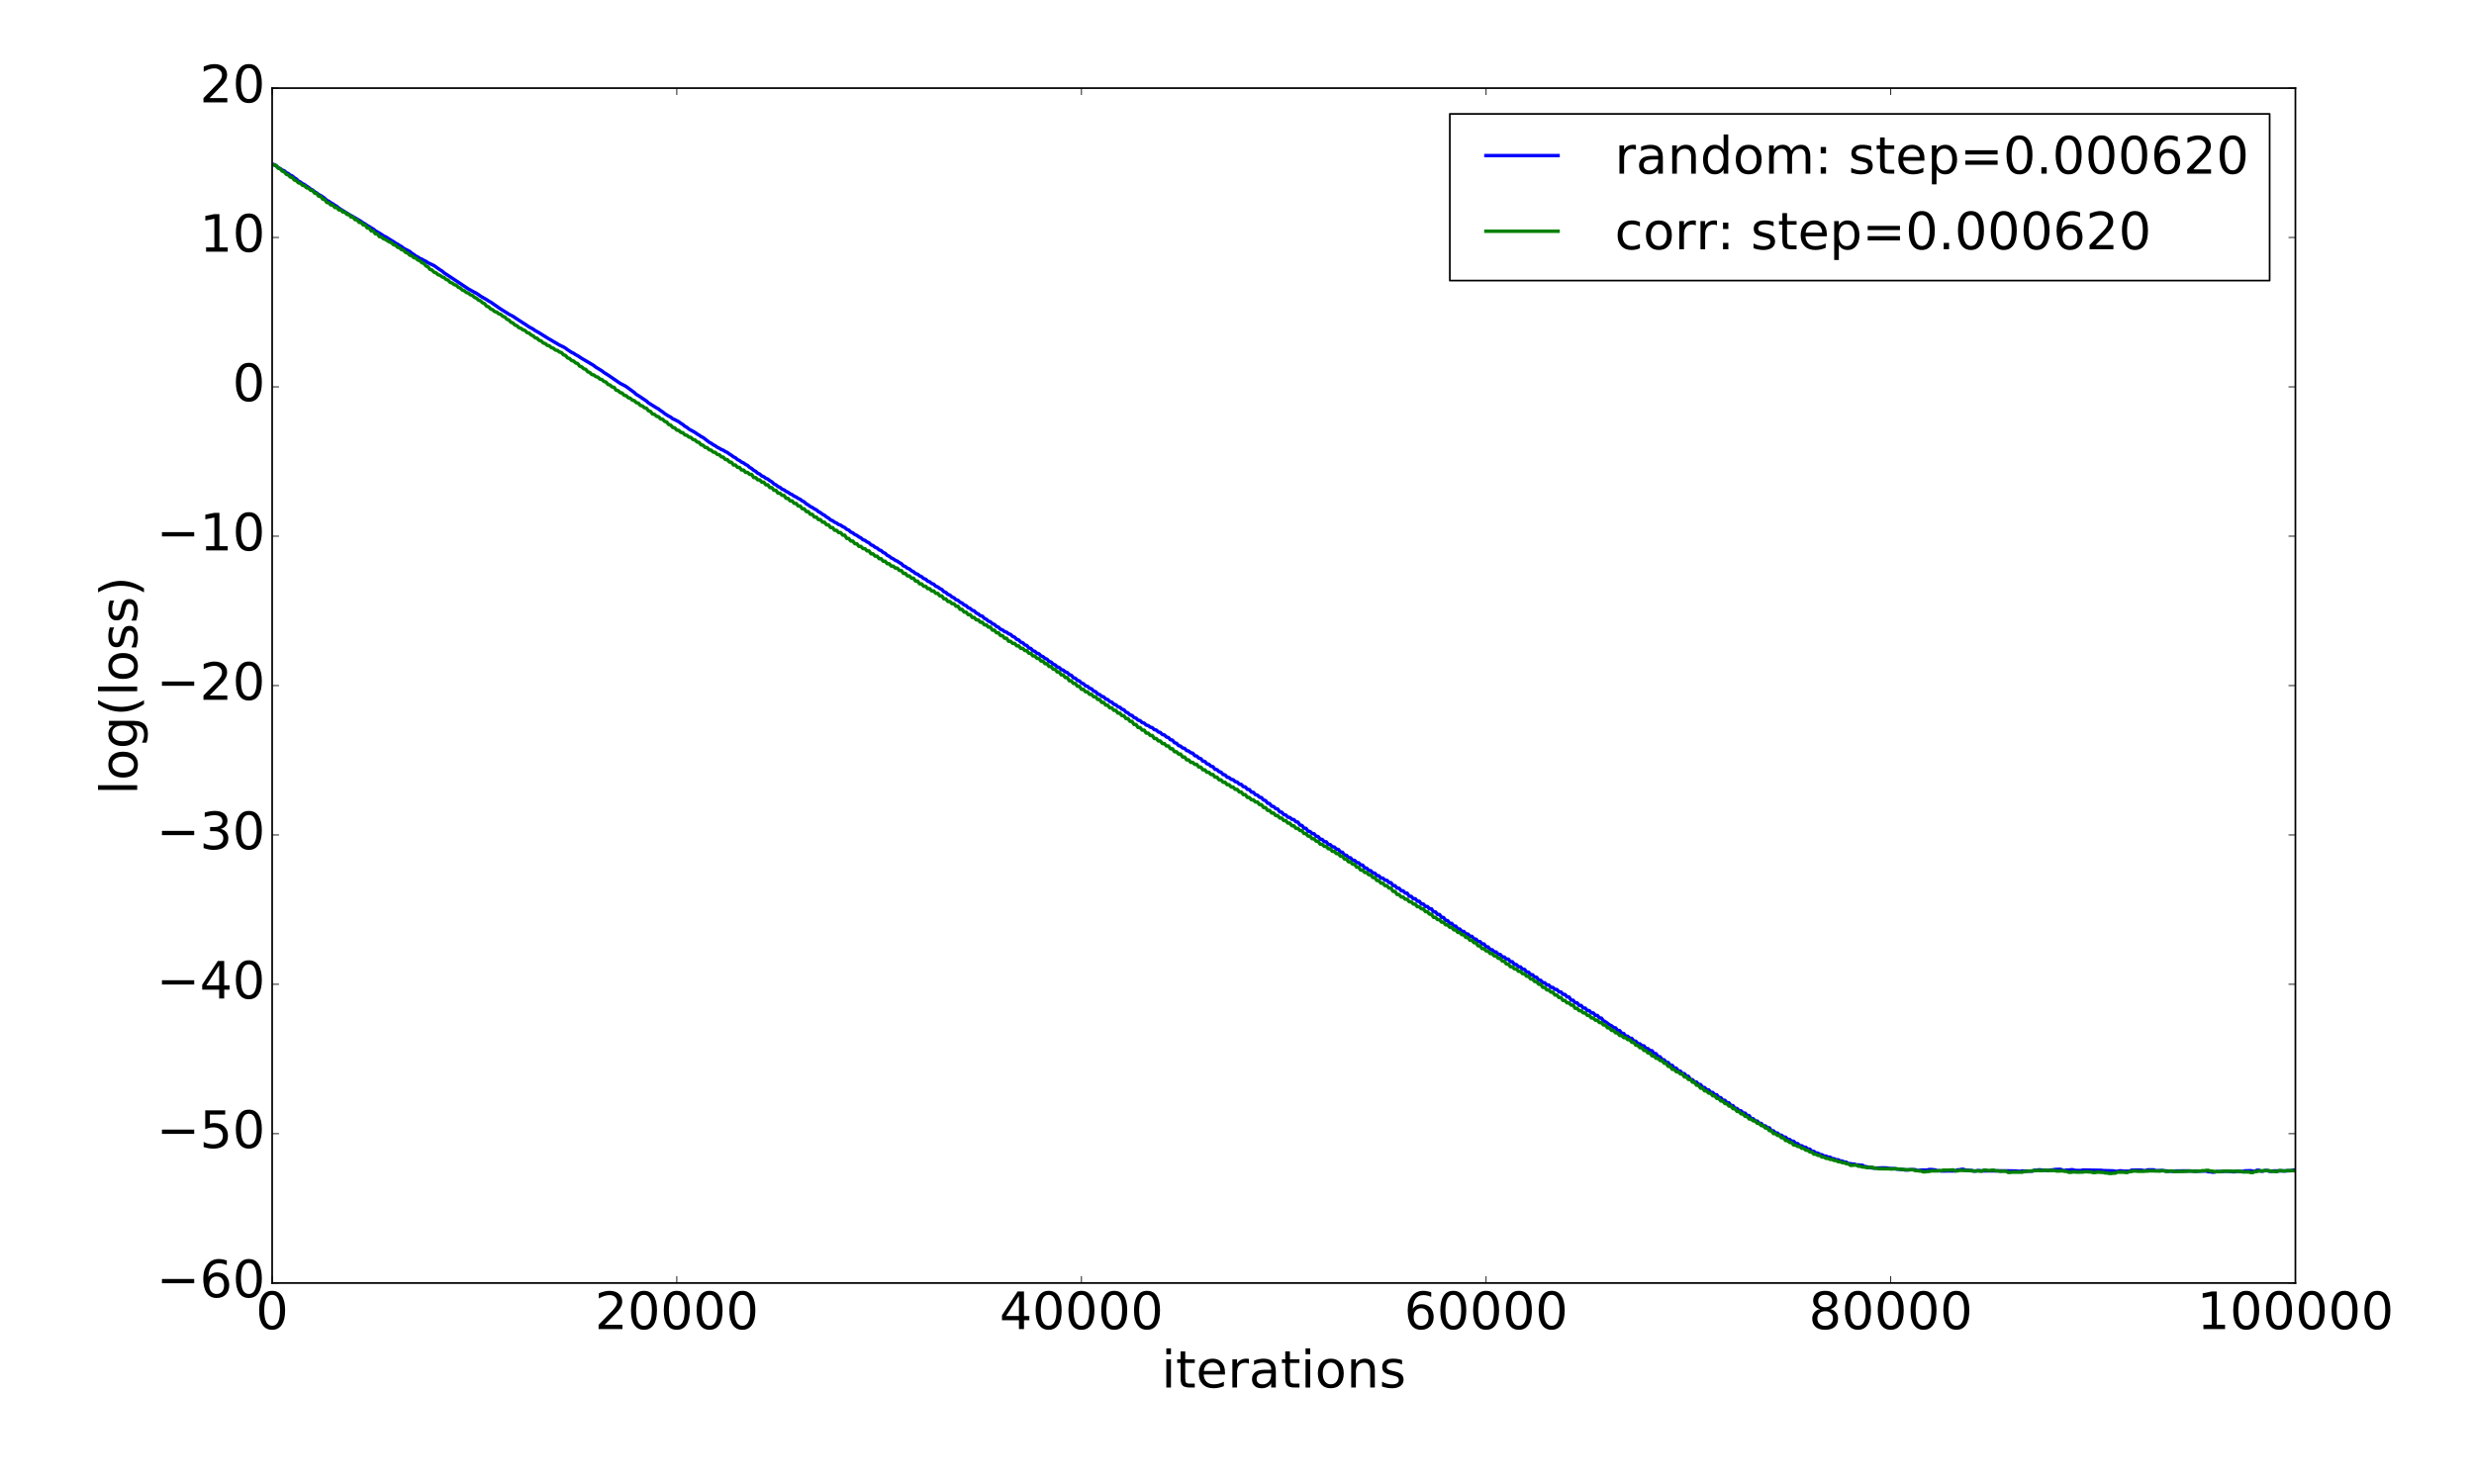 <?xml version="1.0" encoding="utf-8" standalone="no"?>
<!DOCTYPE svg PUBLIC "-//W3C//DTD SVG 1.1//EN"
  "http://www.w3.org/Graphics/SVG/1.1/DTD/svg11.dtd">
<!-- Created with matplotlib (http://matplotlib.org/) -->
<svg height="864pt" version="1.1" viewBox="0 0 1440 864" width="1440pt" xmlns="http://www.w3.org/2000/svg" xmlns:xlink="http://www.w3.org/1999/xlink">
 <defs>
  <style type="text/css">
*{stroke-linecap:butt;stroke-linejoin:round;stroke-miterlimit:100000;}
  </style>
 </defs>
 <g id="figure_1">
  <g id="patch_1">
   <path d="M 0 864 
L 1440 864 
L 1440 0 
L 0 0 
z
" style="fill:#ffffff;"/>
  </g>
  <g id="axes_1">
   <g id="patch_2">
    <path d="M 158.4 747 
L 1336.05 747 
L 1336.05 51.3 
L 158.4 51.3 
z
" style="fill:#ffffff;"/>
   </g>
   <g id="line2d_1">
    <path clip-path="url(#paf723cf5e1)" d="M 159.578 95.916 
L 160.755 96.619 
L 161.933 97.617 
L 163.111 98.154 
L 164.288 99.036 
L 165.466 99.45 
L 166.644 100.543 
L 167.821 101.058 
L 168.999 102.03 
L 170.177 102.516 
L 171.354 103.557 
L 172.532 104.27 
L 173.709 105.511 
L 174.887 106.026 
L 176.065 106.973 
L 177.242 107.485 
L 178.42 108.386 
L 179.598 109.078 
L 180.775 110.093 
L 181.953 110.65 
L 183.131 111.682 
L 184.308 112.319 
L 185.486 113.306 
L 186.664 113.84 
L 189.019 115.477 
L 190.197 116.648 
L 191.374 117.191 
L 192.552 118.082 
L 193.73 118.683 
L 194.907 119.52 
L 196.085 120.189 
L 197.262 121.219 
L 203.151 124.865 
L 209.039 128.23 
L 210.217 128.954 
L 211.394 129.839 
L 212.572 130.423 
L 213.75 131.313 
L 214.927 131.926 
L 216.105 132.735 
L 217.282 133.359 
L 218.46 134.371 
L 221.993 136.431 
L 223.171 137.33 
L 224.348 137.822 
L 227.881 140.024 
L 229.059 140.717 
L 230.237 141.568 
L 231.414 142.167 
L 232.592 142.977 
L 233.77 143.628 
L 234.947 144.591 
L 238.48 146.416 
L 239.658 147.443 
L 240.835 148.148 
L 242.013 149.069 
L 243.191 149.66 
L 244.368 150.444 
L 245.546 150.911 
L 246.724 151.609 
L 247.901 152.141 
L 249.079 152.971 
L 252.612 154.631 
L 256.145 157.125 
L 257.323 157.812 
L 258.5 158.878 
L 260.856 160.408 
L 272.632 168.239 
L 277.343 170.825 
L 278.52 171.534 
L 279.698 172.43 
L 283.231 174.458 
L 284.409 175.258 
L 285.586 175.879 
L 291.474 179.97 
L 295.007 182.147 
L 296.185 182.928 
L 298.54 184.14 
L 300.896 185.726 
L 306.784 189.523 
L 307.962 190.35 
L 310.317 191.603 
L 311.495 192.478 
L 313.85 193.779 
L 318.56 196.739 
L 325.626 200.893 
L 327.982 202.011 
L 329.159 202.707 
L 330.337 203.607 
L 332.692 205.148 
L 333.87 205.69 
L 335.048 206.477 
L 336.225 207.097 
L 338.58 208.642 
L 344.469 212.112 
L 345.646 212.85 
L 346.824 213.779 
L 350.357 215.935 
L 351.535 216.883 
L 353.89 218.344 
L 359.778 222.385 
L 360.956 223.179 
L 363.311 224.393 
L 364.489 225.079 
L 369.199 228.529 
L 370.377 229.644 
L 371.555 230.316 
L 376.265 233.487 
L 377.443 234.555 
L 382.154 237.488 
L 383.331 238.115 
L 384.509 239.071 
L 385.686 239.798 
L 386.864 240.796 
L 389.219 242.281 
L 390.397 242.852 
L 391.575 243.818 
L 392.752 244.317 
L 395.108 245.56 
L 396.285 246.453 
L 397.463 247.162 
L 398.641 248.193 
L 399.818 248.81 
L 400.996 249.803 
L 404.529 251.78 
L 405.707 252.635 
L 406.884 253.311 
L 408.062 254.164 
L 409.239 254.724 
L 412.772 257.481 
L 413.95 258.081 
L 415.128 258.938 
L 416.305 259.535 
L 417.483 260.402 
L 418.661 260.951 
L 419.838 261.702 
L 421.016 262.123 
L 422.194 262.93 
L 423.371 263.453 
L 424.549 264.351 
L 425.727 265.06 
L 426.904 265.983 
L 428.082 266.536 
L 429.26 267.594 
L 430.437 268.14 
L 431.615 269.049 
L 432.792 269.539 
L 433.97 270.413 
L 435.148 270.996 
L 436.325 272.118 
L 437.503 272.782 
L 438.681 273.819 
L 439.858 274.44 
L 441.036 275.515 
L 442.214 276.019 
L 443.391 277.088 
L 444.569 277.555 
L 445.747 278.463 
L 446.924 278.932 
L 448.102 279.867 
L 449.28 280.546 
L 450.457 281.711 
L 451.635 282.287 
L 452.812 283.246 
L 453.99 283.738 
L 455.168 284.758 
L 456.345 285.214 
L 457.523 286.09 
L 458.701 286.612 
L 459.878 287.487 
L 461.056 287.988 
L 462.234 288.886 
L 463.411 289.35 
L 464.589 290.188 
L 465.767 290.714 
L 466.944 291.64 
L 468.122 292.205 
L 469.3 293.364 
L 470.477 294.002 
L 471.655 294.927 
L 472.833 295.462 
L 474.01 296.286 
L 475.188 296.845 
L 476.365 297.888 
L 477.543 298.462 
L 478.721 299.421 
L 479.898 299.983 
L 481.076 301.007 
L 482.254 301.63 
L 483.431 302.707 
L 484.609 303.161 
L 485.787 304.033 
L 486.964 304.543 
L 488.142 305.407 
L 489.32 305.762 
L 490.497 306.621 
L 491.675 307.128 
L 492.853 308.183 
L 494.03 308.643 
L 495.208 309.754 
L 496.386 310.257 
L 497.563 311.211 
L 498.741 311.689 
L 499.918 312.604 
L 501.096 313.16 
L 502.274 314.237 
L 503.451 314.601 
L 504.629 315.503 
L 505.807 315.995 
L 506.984 317.215 
L 508.162 317.628 
L 509.34 318.626 
L 510.517 319.079 
L 511.695 320.128 
L 512.873 320.54 
L 514.05 321.627 
L 515.228 322.138 
L 516.406 323.333 
L 517.583 323.842 
L 518.761 324.847 
L 519.939 325.353 
L 521.116 326.24 
L 522.294 326.718 
L 523.471 327.575 
L 524.649 328.16 
L 525.827 329.433 
L 527.004 329.865 
L 528.182 330.86 
L 529.36 331.247 
L 530.537 332.292 
L 531.715 332.853 
L 532.893 333.915 
L 534.07 334.281 
L 535.248 335.273 
L 536.426 335.75 
L 537.603 336.831 
L 538.781 337.209 
L 539.959 338.377 
L 541.136 338.736 
L 542.314 339.733 
L 543.492 340.146 
L 544.669 341.307 
L 545.847 341.718 
L 547.024 342.653 
L 548.202 343.189 
L 549.38 344.499 
L 550.557 344.925 
L 551.735 346.073 
L 552.913 346.453 
L 554.09 347.58 
L 555.268 348.062 
L 556.446 349.165 
L 557.623 349.528 
L 558.801 350.635 
L 559.979 351.099 
L 561.156 352.19 
L 562.334 352.614 
L 563.512 353.781 
L 564.689 354.213 
L 565.867 355.309 
L 567.045 355.66 
L 568.222 356.899 
L 569.4 357.414 
L 570.577 358.458 
L 571.755 358.715 
L 572.933 360.032 
L 574.11 360.546 
L 575.288 361.658 
L 576.466 361.999 
L 577.643 363.134 
L 578.821 363.564 
L 579.999 364.748 
L 581.176 365.167 
L 582.354 366.395 
L 583.532 366.758 
L 584.709 367.73 
L 585.887 368.055 
L 587.065 369.016 
L 588.242 369.37 
L 589.42 370.541 
L 590.598 370.957 
L 591.775 372.258 
L 592.953 372.575 
L 594.13 373.899 
L 595.308 374.214 
L 596.486 375.441 
L 597.663 375.811 
L 598.841 377.235 
L 600.019 377.536 
L 601.196 378.878 
L 602.374 379.246 
L 603.552 380.328 
L 604.729 380.605 
L 605.907 381.879 
L 607.085 382.319 
L 608.262 383.329 
L 609.44 383.804 
L 610.618 385.092 
L 611.795 385.458 
L 612.973 386.657 
L 614.151 387.1 
L 615.328 388.305 
L 616.506 388.603 
L 617.683 389.81 
L 618.861 390.167 
L 620.039 391.182 
L 621.216 391.533 
L 622.394 392.816 
L 623.572 393.133 
L 624.749 394.608 
L 625.927 394.885 
L 627.105 396.12 
L 628.282 396.449 
L 629.46 397.662 
L 630.638 398.077 
L 631.815 399.307 
L 632.993 399.58 
L 634.171 400.703 
L 635.348 401.055 
L 636.526 402.343 
L 637.704 402.695 
L 638.881 403.992 
L 640.059 404.376 
L 641.236 405.404 
L 642.414 405.733 
L 643.592 407.006 
L 644.769 407.262 
L 645.947 408.471 
L 647.125 408.792 
L 648.302 410.031 
L 649.48 410.339 
L 650.658 411.465 
L 651.835 411.781 
L 653.013 412.913 
L 654.191 413.223 
L 655.368 414.635 
L 656.546 415.029 
L 657.724 416.258 
L 658.901 416.526 
L 660.079 417.805 
L 661.257 418.123 
L 662.434 419.312 
L 663.612 419.546 
L 664.789 420.696 
L 665.967 420.974 
L 667.145 422.171 
L 668.322 422.413 
L 669.5 423.348 
L 670.678 423.648 
L 671.855 424.787 
L 673.033 425.037 
L 674.211 426.153 
L 675.388 426.459 
L 676.566 427.657 
L 677.744 427.889 
L 678.921 429.092 
L 680.099 429.395 
L 681.277 430.704 
L 682.454 430.92 
L 683.632 432.435 
L 684.81 432.738 
L 685.987 434.084 
L 687.165 434.416 
L 688.342 435.492 
L 689.52 435.691 
L 690.698 437.033 
L 691.875 437.24 
L 693.053 438.273 
L 694.231 438.505 
L 695.408 439.963 
L 696.586 440.202 
L 697.764 441.392 
L 698.941 441.658 
L 700.119 443.149 
L 701.297 443.336 
L 702.474 444.7 
L 703.652 444.967 
L 704.83 446.123 
L 706.007 446.373 
L 707.185 447.893 
L 708.363 448.1 
L 709.54 449.277 
L 710.718 449.54 
L 711.895 450.945 
L 713.073 451.158 
L 714.251 452.512 
L 715.428 452.705 
L 716.606 453.789 
L 717.784 453.943 
L 718.961 455.112 
L 720.139 455.298 
L 721.317 456.552 
L 722.494 456.685 
L 723.672 458 
L 724.85 458.166 
L 726.027 459.569 
L 727.205 459.668 
L 728.383 461.148 
L 729.56 461.313 
L 730.738 462.688 
L 731.916 462.896 
L 733.093 464.177 
L 734.271 464.356 
L 735.448 465.788 
L 736.626 466.087 
L 737.804 467.617 
L 738.981 467.835 
L 740.159 469.349 
L 741.337 469.55 
L 742.514 470.825 
L 743.692 471.007 
L 744.87 472.698 
L 746.047 472.842 
L 747.225 474.266 
L 748.403 474.489 
L 749.58 475.788 
L 750.758 475.904 
L 751.936 477.015 
L 753.113 477.175 
L 754.291 478.483 
L 755.469 478.644 
L 756.646 480.398 
L 757.824 480.594 
L 759.001 482.186 
L 760.179 482.271 
L 761.357 483.954 
L 762.534 484.101 
L 763.712 485.285 
L 764.89 485.433 
L 766.067 486.88 
L 767.245 487.073 
L 768.423 488.582 
L 769.6 488.725 
L 770.778 490.041 
L 771.956 490.117 
L 773.133 491.651 
L 774.311 491.757 
L 775.489 493.008 
L 776.666 493.151 
L 777.844 494.397 
L 779.022 494.542 
L 780.199 496.075 
L 781.377 496.193 
L 782.554 497.85 
L 783.732 497.971 
L 784.91 499.331 
L 786.087 499.415 
L 787.265 500.841 
L 788.443 500.926 
L 789.62 502.186 
L 790.798 502.319 
L 791.976 503.565 
L 793.153 503.684 
L 794.331 505.328 
L 795.509 505.424 
L 796.686 506.816 
L 797.864 506.913 
L 799.042 508.263 
L 800.219 508.352 
L 801.397 509.76 
L 802.575 509.869 
L 803.752 511.228 
L 804.93 511.281 
L 806.107 512.462 
L 807.285 512.532 
L 808.463 513.828 
L 809.64 513.906 
L 810.818 515.595 
L 811.996 515.648 
L 813.173 517.052 
L 814.351 517.137 
L 815.529 518.608 
L 816.706 518.647 
L 817.884 519.955 
L 819.062 520.016 
L 820.239 521.8 
L 821.417 521.871 
L 822.595 523.242 
L 823.772 523.25 
L 824.95 524.674 
L 826.128 524.717 
L 827.305 526.299 
L 828.483 526.336 
L 829.66 527.735 
L 830.838 527.766 
L 832.016 529.111 
L 833.193 529.115 
L 834.371 530.895 
L 835.549 530.931 
L 836.726 532.416 
L 837.904 532.434 
L 839.082 534.098 
L 840.259 534.178 
L 841.437 535.931 
L 842.615 535.979 
L 843.792 537.529 
L 844.97 537.577 
L 846.148 539.135 
L 847.325 539.186 
L 848.503 540.848 
L 849.681 540.869 
L 850.858 542.245 
L 852.036 542.287 
L 853.213 543.742 
L 854.391 543.773 
L 855.569 545.123 
L 856.746 545.147 
L 857.924 546.716 
L 859.102 546.741 
L 860.279 548.161 
L 861.457 548.191 
L 862.635 549.558 
L 863.812 549.591 
L 864.99 551.265 
L 866.168 551.302 
L 867.345 552.915 
L 868.523 552.963 
L 869.701 554.204 
L 870.878 554.264 
L 872.056 555.666 
L 873.234 555.707 
L 874.411 557.148 
L 875.589 557.192 
L 876.766 558.398 
L 877.944 558.425 
L 879.122 559.892 
L 880.299 559.944 
L 881.477 561.52 
L 882.655 561.585 
L 883.832 562.894 
L 885.01 562.944 
L 886.188 564.327 
L 887.365 564.35 
L 888.543 565.972 
L 889.721 566.03 
L 890.898 567.491 
L 892.076 567.518 
L 893.254 568.96 
L 894.431 568.984 
L 895.609 570.693 
L 896.787 570.719 
L 897.964 572.141 
L 899.142 572.185 
L 900.319 573.441 
L 901.497 573.469 
L 902.675 574.859 
L 903.852 574.886 
L 905.03 576.051 
L 906.208 576.085 
L 907.385 577.475 
L 908.563 577.53 
L 909.741 578.929 
L 910.918 578.974 
L 912.096 580.401 
L 913.274 580.457 
L 914.451 582.283 
L 915.629 582.336 
L 916.807 583.815 
L 917.984 583.847 
L 919.162 585.374 
L 920.34 585.389 
L 921.517 586.887 
L 922.695 586.917 
L 923.872 588.348 
L 925.05 588.394 
L 926.228 589.704 
L 927.405 589.741 
L 928.583 591.149 
L 929.761 591.174 
L 930.938 592.615 
L 932.116 592.773 
L 933.294 594.331 
L 934.471 594.881 
L 936.827 596.674 
L 938.004 597.22 
L 939.182 598.228 
L 940.36 598.433 
L 941.537 599.979 
L 942.715 600.004 
L 943.893 601.64 
L 945.07 601.682 
L 946.248 603.258 
L 947.426 603.311 
L 948.603 604.495 
L 949.781 604.526 
L 950.958 606.146 
L 952.136 606.173 
L 953.314 607.669 
L 954.491 607.706 
L 955.669 608.871 
L 956.847 608.884 
L 958.024 610.46 
L 959.202 610.486 
L 960.38 611.681 
L 961.557 611.713 
L 962.735 613.38 
L 963.913 613.447 
L 965.09 615.23 
L 966.268 615.262 
L 967.446 616.969 
L 968.623 617.03 
L 969.801 618.564 
L 970.979 618.602 
L 972.156 620.219 
L 973.334 620.266 
L 974.511 621.892 
L 975.689 621.929 
L 976.867 623.546 
L 978.044 623.594 
L 979.222 625.043 
L 980.4 625.076 
L 981.577 626.581 
L 982.755 626.621 
L 983.933 628.562 
L 985.11 628.619 
L 986.288 629.973 
L 987.466 629.972 
L 988.643 631.401 
L 989.821 631.434 
L 990.999 633.103 
L 992.176 633.157 
L 993.354 634.514 
L 994.532 634.547 
L 995.709 635.994 
L 996.887 636.02 
L 998.064 637.355 
L 999.242 637.367 
L 1000.42 639.005 
L 1001.597 639.043 
L 1002.775 640.595 
L 1003.953 640.59 
L 1005.13 642.02 
L 1006.308 642.068 
L 1007.486 643.642 
L 1008.663 643.696 
L 1009.841 645.302 
L 1011.019 645.34 
L 1012.196 646.675 
L 1013.374 646.705 
L 1014.552 648.013 
L 1015.729 648.048 
L 1016.907 649.487 
L 1018.085 649.516 
L 1019.262 651.285 
L 1020.44 651.32 
L 1021.617 652.64 
L 1022.795 652.682 
L 1023.973 654.027 
L 1025.15 654.058 
L 1026.328 655.483 
L 1027.506 655.486 
L 1028.683 656.589 
L 1029.861 656.611 
L 1031.039 658.353 
L 1032.216 658.346 
L 1033.394 659.629 
L 1034.572 659.65 
L 1035.749 660.892 
L 1036.927 660.911 
L 1038.105 662.017 
L 1039.282 662.049 
L 1040.46 663.322 
L 1041.638 663.369 
L 1042.815 664.431 
L 1043.993 664.438 
L 1045.17 665.767 
L 1046.348 665.815 
L 1047.526 667.049 
L 1048.703 667.061 
L 1049.881 667.922 
L 1051.059 667.967 
L 1052.236 669.031 
L 1053.414 669.019 
L 1054.592 670.285 
L 1055.769 670.309 
L 1056.947 671.282 
L 1058.125 671.318 
L 1059.302 672.208 
L 1060.48 672.27 
L 1061.658 673.089 
L 1062.835 673.08 
L 1064.013 673.723 
L 1065.19 673.707 
L 1066.368 674.569 
L 1067.546 674.619 
L 1068.723 675.243 
L 1069.901 675.207 
L 1071.079 675.912 
L 1072.256 675.971 
L 1073.434 676.55 
L 1074.612 676.597 
L 1075.789 677.436 
L 1076.967 677.476 
L 1078.145 677.73 
L 1079.322 677.744 
L 1080.5 678.211 
L 1081.678 678.215 
L 1082.855 678.409 
L 1084.033 678.395 
L 1085.211 679.207 
L 1086.388 679.262 
L 1087.566 679.666 
L 1088.744 679.736 
L 1089.921 680.045 
L 1093.454 680.023 
L 1095.809 679.922 
L 1098.165 679.99 
L 1099.342 680.258 
L 1101.698 680.355 
L 1102.875 680.387 
L 1104.053 680.667 
L 1105.231 680.667 
L 1106.408 680.886 
L 1107.586 680.889 
L 1108.764 681.183 
L 1109.941 681.185 
L 1112.296 680.99 
L 1114.652 680.976 
L 1115.829 681.448 
L 1117.007 681.428 
L 1118.185 681.238 
L 1120.54 681.213 
L 1121.718 681.201 
L 1122.895 680.908 
L 1124.073 680.906 
L 1126.428 681.152 
L 1127.606 681.602 
L 1128.784 681.621 
L 1129.961 681.795 
L 1138.205 681.728 
L 1139.382 681.106 
L 1140.56 681.08 
L 1141.738 680.785 
L 1142.915 680.806 
L 1144.093 681.287 
L 1145.271 681.302 
L 1146.448 681.432 
L 1147.626 681.439 
L 1148.804 681.811 
L 1149.981 681.819 
L 1151.159 681.5 
L 1152.337 681.55 
L 1153.514 681.734 
L 1165.291 681.683 
L 1170.001 681.699 
L 1173.534 681.783 
L 1174.712 681.936 
L 1175.89 681.929 
L 1177.067 681.753 
L 1182.956 681.863 
L 1184.133 681.318 
L 1185.311 681.312 
L 1186.488 681.101 
L 1187.666 681.115 
L 1188.844 681.313 
L 1190.021 681.287 
L 1191.199 681.459 
L 1192.377 681.448 
L 1193.554 681.2 
L 1194.732 681.174 
L 1195.91 680.887 
L 1198.265 680.807 
L 1199.443 680.799 
L 1200.62 681.423 
L 1201.798 681.431 
L 1202.976 681.212 
L 1204.153 681.263 
L 1205.331 681.044 
L 1206.508 681.044 
L 1207.686 681.409 
L 1210.041 681.489 
L 1211.219 681.497 
L 1212.397 681.193 
L 1222.996 681.38 
L 1224.173 681.53 
L 1230.062 681.688 
L 1231.239 681.929 
L 1232.417 681.946 
L 1233.594 681.684 
L 1234.772 681.678 
L 1235.95 681.904 
L 1239.483 681.834 
L 1240.66 681.308 
L 1244.193 681.241 
L 1246.549 681.278 
L 1247.726 681.539 
L 1248.904 681.524 
L 1250.082 681.118 
L 1253.614 681.09 
L 1254.792 681.579 
L 1258.325 681.461 
L 1259.503 681.662 
L 1265.391 681.965 
L 1266.569 681.745 
L 1274.812 681.718 
L 1275.99 681.868 
L 1284.233 681.834 
L 1285.411 682.209 
L 1286.589 682.236 
L 1287.766 682.44 
L 1288.944 682.421 
L 1290.122 682.116 
L 1293.655 682.099 
L 1294.832 681.895 
L 1298.365 682 
L 1299.543 682.199 
L 1300.72 682.204 
L 1301.898 681.932 
L 1305.431 682.042 
L 1306.609 681.676 
L 1310.142 681.586 
L 1311.319 681.896 
L 1312.497 681.914 
L 1313.675 681.335 
L 1314.852 681.313 
L 1316.03 681.877 
L 1317.208 681.869 
L 1318.385 681.503 
L 1319.563 681.494 
L 1320.741 681.905 
L 1321.918 681.93 
L 1323.096 681.729 
L 1330.162 681.703 
L 1332.517 681.622 
L 1333.695 681.61 
L 1334.872 681.185 
L 1336.05 681.176 
L 1336.05 681.176 
" style="fill:none;stroke:#0000ff;stroke-linecap:square;stroke-width:2.0;"/>
   </g>
   <g id="line2d_2">
    <path clip-path="url(#paf723cf5e1)" d="M 159.578 96.1 
L 160.755 96.356 
L 161.933 97.952 
L 163.111 98.253 
L 164.288 99.681 
L 165.466 100.026 
L 166.644 101.506 
L 167.821 101.838 
L 168.999 103.122 
L 170.177 103.371 
L 171.354 104.857 
L 172.532 105.18 
L 173.709 106.484 
L 174.887 106.696 
L 176.065 107.921 
L 177.242 108.104 
L 178.42 109.362 
L 179.598 109.554 
L 180.775 110.779 
L 181.953 110.943 
L 183.131 112.451 
L 184.308 112.626 
L 185.486 114.229 
L 186.664 114.346 
L 187.841 115.952 
L 189.019 116.136 
L 190.197 117.899 
L 191.374 118.021 
L 192.552 119.352 
L 193.73 119.375 
L 194.907 120.823 
L 196.085 120.834 
L 197.262 122.225 
L 198.44 122.232 
L 199.618 123.506 
L 200.795 123.511 
L 201.973 124.889 
L 203.151 124.887 
L 204.328 126.378 
L 205.506 126.382 
L 206.684 127.924 
L 207.861 127.922 
L 209.039 129.507 
L 210.217 129.507 
L 211.394 130.96 
L 212.572 130.961 
L 213.75 132.759 
L 214.927 132.76 
L 216.105 134.465 
L 217.282 134.464 
L 218.46 136.144 
L 219.638 136.146 
L 220.815 137.775 
L 221.993 137.943 
L 223.171 138.989 
L 224.348 139.411 
L 226.704 140.923 
L 227.881 141.26 
L 229.059 142.502 
L 230.237 142.742 
L 231.414 143.956 
L 232.592 144.31 
L 233.77 145.4 
L 234.947 145.674 
L 236.125 147.005 
L 237.303 147.288 
L 238.48 148.571 
L 239.658 148.882 
L 240.835 149.982 
L 242.013 150.231 
L 243.191 151.381 
L 244.368 151.766 
L 245.546 152.973 
L 246.724 153.323 
L 247.901 154.836 
L 249.079 155.328 
L 250.257 156.837 
L 251.434 157.195 
L 252.612 158.467 
L 253.79 158.859 
L 254.967 159.942 
L 256.145 160.298 
L 257.323 161.222 
L 258.5 161.616 
L 259.678 162.717 
L 260.856 163.087 
L 262.033 164.452 
L 263.211 164.801 
L 264.389 165.743 
L 265.566 166.049 
L 266.744 167.248 
L 267.921 167.721 
L 269.099 168.879 
L 270.277 169.285 
L 271.454 170.302 
L 272.632 170.648 
L 273.81 171.65 
L 274.987 172.016 
L 276.165 173.145 
L 277.343 173.599 
L 278.52 174.733 
L 279.698 175.165 
L 280.876 176.287 
L 282.053 176.78 
L 283.231 178.281 
L 284.409 178.646 
L 285.586 179.903 
L 286.764 180.332 
L 287.942 181.425 
L 289.119 181.674 
L 290.297 182.687 
L 291.474 183.018 
L 292.652 184.177 
L 293.83 184.542 
L 295.007 185.857 
L 296.185 186.308 
L 297.363 187.606 
L 298.54 188.02 
L 299.718 189.257 
L 300.896 189.629 
L 302.073 190.824 
L 303.251 191.159 
L 304.429 192.073 
L 305.606 192.401 
L 306.784 193.677 
L 307.962 193.908 
L 309.139 195.039 
L 310.317 195.495 
L 311.495 196.679 
L 312.672 196.97 
L 313.85 198.199 
L 315.027 198.487 
L 316.205 199.72 
L 317.383 200.028 
L 318.56 201.108 
L 319.738 201.318 
L 320.916 202.394 
L 322.093 202.742 
L 323.271 203.791 
L 324.449 204.025 
L 325.626 204.958 
L 326.804 205.244 
L 327.982 206.603 
L 329.159 206.934 
L 330.337 208.393 
L 331.515 208.689 
L 332.692 209.918 
L 333.87 210.197 
L 335.048 211.322 
L 336.225 211.628 
L 337.403 213.201 
L 338.58 213.563 
L 339.758 214.708 
L 340.936 215.029 
L 342.113 216.481 
L 343.291 216.839 
L 344.469 218.079 
L 345.646 218.298 
L 346.824 219.291 
L 348.002 219.574 
L 349.179 220.723 
L 350.357 220.948 
L 351.535 222.112 
L 352.712 222.4 
L 353.89 223.853 
L 355.068 224.152 
L 356.245 225.25 
L 357.423 225.498 
L 358.601 227.158 
L 359.778 227.451 
L 360.956 228.587 
L 362.133 228.832 
L 363.311 230.152 
L 364.489 230.377 
L 365.666 231.577 
L 366.844 231.817 
L 368.022 232.975 
L 369.199 233.255 
L 370.377 234.46 
L 371.555 234.676 
L 372.732 236.071 
L 373.91 236.328 
L 375.088 237.413 
L 376.265 237.662 
L 377.443 239.192 
L 378.621 239.515 
L 379.798 241.037 
L 380.976 241.242 
L 382.154 242.39 
L 383.331 242.62 
L 384.509 243.912 
L 385.686 244.073 
L 386.864 245.345 
L 388.042 245.684 
L 389.219 247.172 
L 390.397 247.49 
L 391.575 248.853 
L 392.752 249.093 
L 393.93 250.424 
L 395.108 250.591 
L 396.285 251.754 
L 397.463 251.923 
L 398.641 253.233 
L 399.818 253.442 
L 400.996 254.484 
L 402.174 254.68 
L 403.351 255.918 
L 404.529 256.108 
L 405.707 257.333 
L 406.884 257.544 
L 408.062 259.018 
L 409.239 259.204 
L 410.417 260.493 
L 411.595 260.627 
L 412.772 261.882 
L 413.95 262.069 
L 415.128 263.243 
L 416.305 263.364 
L 417.483 264.581 
L 418.661 264.738 
L 419.838 265.986 
L 421.016 266.171 
L 422.194 267.531 
L 423.371 267.644 
L 424.549 268.996 
L 425.727 269.125 
L 426.904 270.709 
L 428.082 270.751 
L 429.26 272.118 
L 430.437 272.152 
L 431.615 273.651 
L 432.792 273.665 
L 433.97 275.043 
L 435.148 275.044 
L 436.325 276.193 
L 437.503 276.195 
L 438.681 278.06 
L 439.858 278.069 
L 441.036 279.38 
L 442.214 279.393 
L 443.391 280.711 
L 444.569 280.712 
L 445.747 282.263 
L 446.924 282.271 
L 448.102 283.871 
L 449.28 283.882 
L 450.457 285.442 
L 451.635 285.451 
L 452.812 287.116 
L 453.99 287.138 
L 455.168 288.388 
L 456.345 288.392 
L 457.523 290.133 
L 458.701 290.139 
L 459.878 291.606 
L 461.056 291.61 
L 462.234 293.066 
L 463.411 293.081 
L 464.589 294.594 
L 465.767 294.606 
L 466.944 296.207 
L 468.122 296.223 
L 469.3 297.847 
L 470.477 297.863 
L 471.655 299.448 
L 472.833 299.45 
L 474.01 301.065 
L 475.188 301.069 
L 476.365 302.521 
L 477.543 302.53 
L 478.721 304.017 
L 479.898 304.023 
L 481.076 305.565 
L 482.254 305.57 
L 483.431 307.148 
L 484.609 307.158 
L 485.787 308.743 
L 486.964 308.76 
L 488.142 310.079 
L 489.32 310.082 
L 490.497 311.561 
L 491.675 311.566 
L 492.853 313.476 
L 494.03 313.494 
L 495.208 315.005 
L 496.386 314.999 
L 497.563 316.556 
L 498.741 316.576 
L 499.918 318.093 
L 501.096 318.091 
L 502.274 319.408 
L 503.451 319.416 
L 504.629 320.717 
L 505.807 320.729 
L 506.984 322.46 
L 508.162 322.455 
L 509.34 323.791 
L 510.517 323.801 
L 511.695 325.282 
L 512.873 325.288 
L 514.05 326.749 
L 515.228 326.749 
L 516.406 328.205 
L 517.583 328.221 
L 518.761 329.597 
L 519.939 329.606 
L 521.116 330.749 
L 522.294 330.763 
L 523.471 332.138 
L 524.649 332.15 
L 525.827 333.851 
L 527.004 333.853 
L 528.182 335.315 
L 529.36 335.32 
L 530.537 336.624 
L 531.715 336.622 
L 532.893 338.315 
L 534.07 338.319 
L 535.248 339.927 
L 536.426 339.93 
L 537.603 341.345 
L 538.781 341.345 
L 539.959 342.723 
L 541.136 342.723 
L 542.314 344.069 
L 543.492 344.07 
L 544.669 345.461 
L 545.847 345.461 
L 547.024 346.957 
L 548.202 346.957 
L 549.38 348.66 
L 550.557 348.66 
L 551.735 350.211 
L 552.913 350.211 
L 554.09 351.481 
L 555.268 351.481 
L 556.446 352.96 
L 557.623 352.96 
L 558.801 354.774 
L 559.979 354.774 
L 561.156 356.369 
L 562.334 356.369 
L 563.512 357.849 
L 564.689 357.849 
L 565.867 359.466 
L 567.045 359.466 
L 568.222 360.884 
L 569.4 360.884 
L 570.577 362.263 
L 571.755 362.263 
L 572.933 363.788 
L 574.11 363.788 
L 575.288 365.104 
L 576.466 365.104 
L 577.643 366.878 
L 578.821 366.878 
L 579.999 368.417 
L 581.176 368.417 
L 582.354 370.069 
L 583.532 370.069 
L 584.709 371.591 
L 585.887 371.59 
L 587.065 373.365 
L 588.242 373.365 
L 589.42 374.611 
L 590.598 374.611 
L 591.775 376.012 
L 592.953 376.012 
L 594.13 377.485 
L 595.308 377.485 
L 596.486 378.761 
L 597.663 378.761 
L 598.841 380.359 
L 600.019 380.359 
L 601.196 381.906 
L 602.374 381.906 
L 603.552 383.301 
L 604.729 383.301 
L 605.907 384.877 
L 607.085 384.877 
L 608.262 386.427 
L 609.44 386.427 
L 610.618 388.042 
L 611.795 388.042 
L 612.973 389.613 
L 614.151 389.613 
L 615.328 391.231 
L 616.506 391.231 
L 617.683 392.916 
L 618.861 392.916 
L 620.039 394.478 
L 621.216 394.478 
L 622.394 396.357 
L 623.572 396.357 
L 624.749 397.908 
L 625.927 397.908 
L 627.105 399.535 
L 628.282 399.535 
L 629.46 401.336 
L 630.638 401.335 
L 631.815 402.768 
L 632.993 402.768 
L 634.171 404.245 
L 635.348 404.245 
L 636.526 405.658 
L 637.704 405.658 
L 638.881 407.222 
L 640.059 407.222 
L 641.236 408.941 
L 642.414 408.941 
L 643.592 410.545 
L 644.769 410.545 
L 645.947 412.096 
L 647.125 412.096 
L 648.302 413.557 
L 649.48 413.557 
L 650.658 415.183 
L 651.835 415.183 
L 653.013 416.692 
L 654.191 416.692 
L 655.368 418.378 
L 656.546 418.378 
L 657.724 419.99 
L 658.901 419.99 
L 660.079 421.84 
L 661.257 421.84 
L 662.434 423.591 
L 663.612 423.591 
L 664.789 425.078 
L 665.967 425.078 
L 667.145 426.82 
L 668.322 426.82 
L 669.5 428.184 
L 670.678 428.185 
L 671.855 429.948 
L 673.033 429.948 
L 674.211 431.402 
L 675.388 431.403 
L 676.566 432.929 
L 677.744 432.929 
L 678.921 434.319 
L 680.099 434.319 
L 681.277 435.958 
L 682.454 435.958 
L 683.632 437.682 
L 684.81 437.682 
L 685.987 439.013 
L 687.165 439.013 
L 688.342 440.746 
L 689.52 440.746 
L 690.698 442.419 
L 691.875 442.419 
L 693.053 443.86 
L 694.231 443.86 
L 695.408 445.036 
L 696.586 445.036 
L 697.764 446.589 
L 698.941 446.589 
L 700.119 448.186 
L 701.297 448.186 
L 702.474 449.635 
L 703.652 449.635 
L 704.83 450.921 
L 706.007 450.921 
L 707.185 452.46 
L 708.363 452.46 
L 709.54 454.024 
L 710.718 454.024 
L 711.895 455.443 
L 713.073 455.443 
L 714.251 456.863 
L 715.428 456.862 
L 716.606 458.219 
L 717.784 458.219 
L 718.961 459.584 
L 720.139 459.584 
L 721.317 461.096 
L 722.494 461.096 
L 723.672 462.648 
L 724.85 462.648 
L 726.027 464.284 
L 727.205 464.284 
L 728.383 465.668 
L 729.56 465.668 
L 730.738 466.927 
L 731.916 466.927 
L 733.093 468.466 
L 734.271 468.466 
L 735.448 470.172 
L 736.626 470.172 
L 737.804 471.809 
L 738.981 471.809 
L 740.159 473.351 
L 741.337 473.351 
L 742.514 474.826 
L 743.692 474.826 
L 744.87 476.269 
L 746.047 476.27 
L 747.225 477.758 
L 748.403 477.758 
L 749.58 479.222 
L 750.758 479.222 
L 751.936 480.779 
L 753.113 480.779 
L 754.291 482.3 
L 755.469 482.3 
L 756.646 483.586 
L 757.824 483.586 
L 759.001 485.298 
L 760.179 485.298 
L 761.357 486.788 
L 762.534 486.788 
L 763.712 488.338 
L 764.89 488.338 
L 766.067 489.783 
L 767.245 489.783 
L 768.423 491.527 
L 769.6 491.527 
L 770.778 492.76 
L 771.956 492.76 
L 773.133 494.164 
L 774.311 494.164 
L 775.489 495.663 
L 776.666 495.663 
L 777.844 496.982 
L 779.022 496.982 
L 780.199 498.475 
L 781.377 498.475 
L 782.554 500.157 
L 783.732 500.157 
L 784.91 501.756 
L 786.087 501.756 
L 787.265 503.153 
L 788.443 503.153 
L 789.62 504.878 
L 790.798 504.878 
L 791.976 506.584 
L 793.153 506.584 
L 794.331 507.962 
L 795.509 507.962 
L 796.686 509.302 
L 797.864 509.302 
L 799.042 510.918 
L 800.219 510.918 
L 801.397 512.659 
L 802.575 512.659 
L 803.752 514.198 
L 804.93 514.198 
L 806.107 515.635 
L 807.285 515.636 
L 808.463 517.066 
L 809.64 517.066 
L 810.818 518.988 
L 811.996 518.987 
L 813.173 520.798 
L 814.351 520.798 
L 815.529 522.237 
L 816.706 522.237 
L 817.884 523.526 
L 819.062 523.526 
L 820.239 524.995 
L 821.417 524.995 
L 822.595 526.365 
L 823.772 526.365 
L 824.95 527.902 
L 826.128 527.902 
L 827.305 529.132 
L 828.483 529.132 
L 829.66 530.758 
L 830.838 530.758 
L 832.016 532.234 
L 833.193 532.234 
L 834.371 534.091 
L 835.549 534.091 
L 836.726 535.422 
L 837.904 535.422 
L 839.082 536.887 
L 840.259 536.887 
L 841.437 538.45 
L 842.615 538.45 
L 843.792 539.823 
L 844.97 539.823 
L 846.148 541.356 
L 847.325 541.356 
L 848.503 542.861 
L 849.681 542.861 
L 850.858 544.2 
L 852.036 544.201 
L 853.213 545.824 
L 854.391 545.824 
L 855.569 547.41 
L 856.746 547.41 
L 857.924 548.855 
L 859.102 548.855 
L 860.279 550.658 
L 861.457 550.658 
L 862.635 552.303 
L 863.812 552.303 
L 864.99 553.645 
L 866.168 553.645 
L 867.345 555.155 
L 868.523 555.155 
L 869.701 556.514 
L 870.878 556.514 
L 872.056 557.935 
L 873.234 557.935 
L 874.411 559.579 
L 875.589 559.579 
L 876.766 561.238 
L 877.944 561.239 
L 879.122 562.836 
L 880.299 562.836 
L 881.477 564.098 
L 882.655 564.098 
L 883.832 565.51 
L 885.01 565.51 
L 886.188 566.904 
L 887.365 566.905 
L 888.543 568.377 
L 889.721 568.377 
L 890.898 569.977 
L 892.076 569.977 
L 893.254 571.471 
L 894.431 571.471 
L 895.609 573.032 
L 896.787 573.032 
L 897.964 574.842 
L 899.142 574.842 
L 900.319 576.347 
L 901.497 576.347 
L 902.675 577.621 
L 903.852 577.621 
L 905.03 579.317 
L 906.208 579.317 
L 907.385 580.78 
L 908.563 580.78 
L 909.741 582.493 
L 910.918 582.493 
L 912.096 583.884 
L 913.274 583.884 
L 914.451 585.19 
L 915.629 585.189 
L 916.807 587.055 
L 917.984 587.055 
L 919.162 588.445 
L 920.34 588.445 
L 921.517 589.722 
L 922.695 589.722 
L 923.872 591.155 
L 925.05 591.155 
L 926.228 592.679 
L 927.405 592.679 
L 928.583 593.979 
L 929.761 593.979 
L 930.938 595.371 
L 932.116 595.371 
L 933.294 596.741 
L 934.471 596.741 
L 935.649 598.415 
L 936.827 598.415 
L 938.004 599.934 
L 939.182 599.934 
L 940.36 601.337 
L 941.537 601.337 
L 942.715 602.876 
L 943.893 602.875 
L 945.07 604.123 
L 946.248 604.123 
L 947.426 605.292 
L 948.603 605.292 
L 949.781 606.83 
L 950.958 606.83 
L 952.136 608.559 
L 953.314 608.558 
L 954.491 609.993 
L 955.669 609.993 
L 956.847 611.581 
L 958.024 611.581 
L 959.202 613.048 
L 960.38 613.048 
L 961.557 614.766 
L 962.735 614.766 
L 963.913 616.172 
L 965.09 616.172 
L 966.268 617.468 
L 967.446 617.468 
L 968.623 619.04 
L 969.801 619.039 
L 970.979 620.855 
L 972.156 620.855 
L 973.334 622.582 
L 974.511 622.582 
L 975.689 623.997 
L 976.867 623.997 
L 978.044 625.256 
L 979.222 625.256 
L 980.4 627.003 
L 981.577 627.004 
L 982.755 628.464 
L 983.933 628.464 
L 985.11 630.068 
L 986.288 630.068 
L 987.466 631.84 
L 988.643 631.84 
L 989.821 633.563 
L 990.999 633.563 
L 992.176 635.119 
L 993.354 635.118 
L 994.532 636.46 
L 995.709 636.461 
L 996.887 637.986 
L 998.064 637.986 
L 999.242 639.5 
L 1000.42 639.5 
L 1001.597 641.01 
L 1002.775 641.01 
L 1003.953 642.5 
L 1005.13 642.5 
L 1006.308 643.951 
L 1007.486 643.951 
L 1008.663 645.505 
L 1009.841 645.505 
L 1011.019 647.076 
L 1012.196 647.076 
L 1013.374 648.501 
L 1014.552 648.502 
L 1015.729 649.952 
L 1016.907 649.953 
L 1018.085 651.482 
L 1019.262 651.482 
L 1020.44 652.582 
L 1021.617 652.582 
L 1022.795 654.035 
L 1023.973 654.035 
L 1025.15 655.346 
L 1026.328 655.346 
L 1027.506 656.737 
L 1028.683 656.737 
L 1029.861 658.291 
L 1031.039 658.291 
L 1032.216 659.978 
L 1033.394 659.978 
L 1034.572 661.047 
L 1035.749 661.047 
L 1036.927 662.442 
L 1038.105 662.442 
L 1039.282 664.036 
L 1040.46 664.036 
L 1041.638 665.151 
L 1042.815 665.151 
L 1043.993 666.644 
L 1045.17 666.644 
L 1046.348 667.498 
L 1047.526 667.498 
L 1048.703 668.55 
L 1049.881 668.55 
L 1051.059 669.644 
L 1052.236 669.644 
L 1053.414 670.704 
L 1054.592 670.704 
L 1055.769 671.963 
L 1056.947 671.963 
L 1058.125 672.693 
L 1059.302 672.693 
L 1060.48 673.67 
L 1061.658 673.666 
L 1062.835 674.411 
L 1064.013 674.411 
L 1065.19 675.021 
L 1066.368 675.022 
L 1067.546 675.637 
L 1068.723 675.638 
L 1069.901 676.363 
L 1071.079 676.363 
L 1072.256 676.916 
L 1073.434 676.916 
L 1074.612 677.535 
L 1075.789 677.534 
L 1076.967 678.47 
L 1078.145 678.471 
L 1079.322 678.319 
L 1080.5 678.318 
L 1081.678 679.004 
L 1082.855 679.005 
L 1084.033 679.447 
L 1085.211 679.447 
L 1086.388 679.806 
L 1087.566 679.805 
L 1088.744 679.6 
L 1089.921 679.6 
L 1091.099 680.186 
L 1092.276 680.186 
L 1093.454 680.459 
L 1099.342 680.48 
L 1100.52 680.599 
L 1101.698 680.598 
L 1102.875 680.482 
L 1104.053 680.481 
L 1105.231 680.731 
L 1106.408 680.73 
L 1107.586 680.931 
L 1108.764 680.932 
L 1109.941 681.06 
L 1113.474 681.014 
L 1114.652 681.534 
L 1115.829 681.534 
L 1117.007 681.763 
L 1118.185 681.763 
L 1119.362 682.258 
L 1120.54 682.258 
L 1121.718 682.013 
L 1122.895 682.013 
L 1124.073 681.7 
L 1127.606 681.727 
L 1128.784 681.572 
L 1129.961 681.572 
L 1131.139 681.268 
L 1134.672 681.302 
L 1135.85 681.154 
L 1137.027 681.155 
L 1138.205 681.724 
L 1139.382 681.724 
L 1140.56 681.398 
L 1144.093 681.499 
L 1146.448 681.513 
L 1147.626 681.703 
L 1151.159 681.704 
L 1152.337 681.874 
L 1153.514 681.874 
L 1154.692 681.249 
L 1155.87 681.249 
L 1157.047 681.526 
L 1158.225 681.525 
L 1159.402 681.312 
L 1160.58 681.312 
L 1161.758 681.679 
L 1162.935 681.68 
L 1164.113 681.944 
L 1167.646 681.888 
L 1168.824 682.602 
L 1170.001 682.602 
L 1171.179 682.432 
L 1177.067 682.465 
L 1178.245 682.054 
L 1179.423 682.054 
L 1180.6 681.806 
L 1181.778 681.806 
L 1182.956 681.625 
L 1184.133 681.623 
L 1185.311 681.427 
L 1186.488 681.428 
L 1187.666 681.565 
L 1188.844 681.566 
L 1190.021 681.348 
L 1191.199 681.347 
L 1192.377 681.479 
L 1195.91 681.475 
L 1197.087 681.806 
L 1200.62 681.705 
L 1201.798 681.983 
L 1202.976 681.983 
L 1204.153 682.537 
L 1205.331 682.537 
L 1206.508 682.319 
L 1207.686 682.319 
L 1208.864 682.461 
L 1212.397 682.396 
L 1213.574 682.198 
L 1214.752 682.198 
L 1215.93 682.314 
L 1217.107 682.313 
L 1218.285 682.68 
L 1219.463 682.68 
L 1220.64 682.448 
L 1221.818 682.447 
L 1222.996 682.573 
L 1224.173 682.573 
L 1225.351 682.92 
L 1226.529 682.92 
L 1227.706 683.19 
L 1228.884 683.19 
L 1230.062 683.014 
L 1231.239 683.014 
L 1232.417 682.454 
L 1235.95 682.449 
L 1237.127 682.624 
L 1238.305 682.624 
L 1239.483 682.056 
L 1240.66 682.057 
L 1241.838 681.79 
L 1243.016 681.79 
L 1244.193 681.935 
L 1247.726 681.965 
L 1248.904 681.811 
L 1250.082 681.811 
L 1251.259 681.69 
L 1254.792 681.748 
L 1257.147 681.848 
L 1258.325 681.602 
L 1259.503 681.604 
L 1260.68 682.023 
L 1261.858 682.023 
L 1263.036 681.743 
L 1264.213 681.742 
L 1265.391 682.072 
L 1271.279 682.009 
L 1275.99 681.78 
L 1277.168 682.005 
L 1278.345 682.005 
L 1279.523 681.837 
L 1280.7 681.837 
L 1281.878 681.583 
L 1283.056 681.582 
L 1284.233 681.403 
L 1285.411 681.402 
L 1286.589 681.841 
L 1287.766 681.841 
L 1288.944 682.106 
L 1292.477 682.187 
L 1293.655 681.872 
L 1301.898 681.913 
L 1304.253 681.994 
L 1305.431 682.313 
L 1308.964 682.335 
L 1310.142 682.67 
L 1311.319 682.67 
L 1312.497 682.084 
L 1313.675 682.084 
L 1314.852 681.711 
L 1316.03 681.711 
L 1317.208 681.592 
L 1320.741 681.535 
L 1321.918 681.963 
L 1323.096 681.962 
L 1324.274 682.089 
L 1325.451 682.089 
L 1326.629 681.512 
L 1327.806 681.512 
L 1328.984 681.756 
L 1330.162 681.756 
L 1331.339 681.51 
L 1334.872 681.553 
L 1336.05 681.698 
L 1336.05 681.698 
" style="fill:none;stroke:#008000;stroke-linecap:square;stroke-width:2.0;"/>
   </g>
   <g id="patch_3">
    <path d="M 158.4 51.3 
L 1336.05 51.3 
" style="fill:none;stroke:#000000;stroke-linecap:square;stroke-linejoin:miter;"/>
   </g>
   <g id="patch_4">
    <path d="M 1336.05 747 
L 1336.05 51.3 
" style="fill:none;stroke:#000000;stroke-linecap:square;stroke-linejoin:miter;"/>
   </g>
   <g id="patch_5">
    <path d="M 158.4 747 
L 1336.05 747 
" style="fill:none;stroke:#000000;stroke-linecap:square;stroke-linejoin:miter;"/>
   </g>
   <g id="patch_6">
    <path d="M 158.4 747 
L 158.4 51.3 
" style="fill:none;stroke:#000000;stroke-linecap:square;stroke-linejoin:miter;"/>
   </g>
   <g id="matplotlib.axis_1">
    <g id="xtick_1">
     <g id="line2d_3">
      <defs>
       <path d="M 0 0 
L 0 -4 
" id="mad723ec76a" style="stroke:#000000;stroke-width:0.5;"/>
      </defs>
      <g>
       <use style="stroke:#000000;stroke-width:0.5;" x="158.4" xlink:href="#mad723ec76a" y="747.0"/>
      </g>
     </g>
     <g id="line2d_4">
      <defs>
       <path d="M 0 0 
L 0 4 
" id="m64c9961a86" style="stroke:#000000;stroke-width:0.5;"/>
      </defs>
      <g>
       <use style="stroke:#000000;stroke-width:0.5;" x="158.4" xlink:href="#m64c9961a86" y="51.3"/>
      </g>
     </g>
     <g id="text_1">
      <!-- 0 -->
      <defs>
       <path d="M 31.781 66.406 
Q 24.172 66.406 20.328 58.906 
Q 16.5 51.422 16.5 36.375 
Q 16.5 21.391 20.328 13.891 
Q 24.172 6.391 31.781 6.391 
Q 39.453 6.391 43.281 13.891 
Q 47.125 21.391 47.125 36.375 
Q 47.125 51.422 43.281 58.906 
Q 39.453 66.406 31.781 66.406 
M 31.781 74.219 
Q 44.047 74.219 50.516 64.516 
Q 56.984 54.828 56.984 36.375 
Q 56.984 17.969 50.516 8.266 
Q 44.047 -1.422 31.781 -1.422 
Q 19.531 -1.422 13.062 8.266 
Q 6.594 17.969 6.594 36.375 
Q 6.594 54.828 13.062 64.516 
Q 19.531 74.219 31.781 74.219 
" id="BitstreamVeraSans-Roman-30"/>
      </defs>
      <g transform="translate(148.856 773.795)scale(0.3 -0.3)">
       <use xlink:href="#BitstreamVeraSans-Roman-30"/>
      </g>
     </g>
    </g>
    <g id="xtick_2">
     <g id="line2d_5">
      <g>
       <use style="stroke:#000000;stroke-width:0.5;" x="393.93" xlink:href="#mad723ec76a" y="747.0"/>
      </g>
     </g>
     <g id="line2d_6">
      <g>
       <use style="stroke:#000000;stroke-width:0.5;" x="393.93" xlink:href="#m64c9961a86" y="51.3"/>
      </g>
     </g>
     <g id="text_2">
      <!-- 20000 -->
      <defs>
       <path d="M 19.188 8.297 
L 53.609 8.297 
L 53.609 0 
L 7.328 0 
L 7.328 8.297 
Q 12.938 14.109 22.625 23.891 
Q 32.328 33.688 34.812 36.531 
Q 39.547 41.844 41.422 45.531 
Q 43.312 49.219 43.312 52.781 
Q 43.312 58.594 39.234 62.25 
Q 35.156 65.922 28.609 65.922 
Q 23.969 65.922 18.812 64.312 
Q 13.672 62.703 7.812 59.422 
L 7.812 69.391 
Q 13.766 71.781 18.938 73 
Q 24.125 74.219 28.422 74.219 
Q 39.75 74.219 46.484 68.547 
Q 53.219 62.891 53.219 53.422 
Q 53.219 48.922 51.531 44.891 
Q 49.859 40.875 45.406 35.406 
Q 44.188 33.984 37.641 27.219 
Q 31.109 20.453 19.188 8.297 
" id="BitstreamVeraSans-Roman-32"/>
      </defs>
      <g transform="translate(346.211 773.795)scale(0.3 -0.3)">
       <use xlink:href="#BitstreamVeraSans-Roman-32"/>
       <use x="63.623" xlink:href="#BitstreamVeraSans-Roman-30"/>
       <use x="127.246" xlink:href="#BitstreamVeraSans-Roman-30"/>
       <use x="190.869" xlink:href="#BitstreamVeraSans-Roman-30"/>
       <use x="254.492" xlink:href="#BitstreamVeraSans-Roman-30"/>
      </g>
     </g>
    </g>
    <g id="xtick_3">
     <g id="line2d_7">
      <g>
       <use style="stroke:#000000;stroke-width:0.5;" x="629.46" xlink:href="#mad723ec76a" y="747.0"/>
      </g>
     </g>
     <g id="line2d_8">
      <g>
       <use style="stroke:#000000;stroke-width:0.5;" x="629.46" xlink:href="#m64c9961a86" y="51.3"/>
      </g>
     </g>
     <g id="text_3">
      <!-- 40000 -->
      <defs>
       <path d="M 37.797 64.312 
L 12.891 25.391 
L 37.797 25.391 
z
M 35.203 72.906 
L 47.609 72.906 
L 47.609 25.391 
L 58.016 25.391 
L 58.016 17.188 
L 47.609 17.188 
L 47.609 0 
L 37.797 0 
L 37.797 17.188 
L 4.891 17.188 
L 4.891 26.703 
z
" id="BitstreamVeraSans-Roman-34"/>
      </defs>
      <g transform="translate(581.741 773.795)scale(0.3 -0.3)">
       <use xlink:href="#BitstreamVeraSans-Roman-34"/>
       <use x="63.623" xlink:href="#BitstreamVeraSans-Roman-30"/>
       <use x="127.246" xlink:href="#BitstreamVeraSans-Roman-30"/>
       <use x="190.869" xlink:href="#BitstreamVeraSans-Roman-30"/>
       <use x="254.492" xlink:href="#BitstreamVeraSans-Roman-30"/>
      </g>
     </g>
    </g>
    <g id="xtick_4">
     <g id="line2d_9">
      <g>
       <use style="stroke:#000000;stroke-width:0.5;" x="864.99" xlink:href="#mad723ec76a" y="747.0"/>
      </g>
     </g>
     <g id="line2d_10">
      <g>
       <use style="stroke:#000000;stroke-width:0.5;" x="864.99" xlink:href="#m64c9961a86" y="51.3"/>
      </g>
     </g>
     <g id="text_4">
      <!-- 60000 -->
      <defs>
       <path d="M 33.016 40.375 
Q 26.375 40.375 22.484 35.828 
Q 18.609 31.297 18.609 23.391 
Q 18.609 15.531 22.484 10.953 
Q 26.375 6.391 33.016 6.391 
Q 39.656 6.391 43.531 10.953 
Q 47.406 15.531 47.406 23.391 
Q 47.406 31.297 43.531 35.828 
Q 39.656 40.375 33.016 40.375 
M 52.594 71.297 
L 52.594 62.312 
Q 48.875 64.062 45.094 64.984 
Q 41.312 65.922 37.594 65.922 
Q 27.828 65.922 22.672 59.328 
Q 17.531 52.734 16.797 39.406 
Q 19.672 43.656 24.016 45.922 
Q 28.375 48.188 33.594 48.188 
Q 44.578 48.188 50.953 41.516 
Q 57.328 34.859 57.328 23.391 
Q 57.328 12.156 50.688 5.359 
Q 44.047 -1.422 33.016 -1.422 
Q 20.359 -1.422 13.672 8.266 
Q 6.984 17.969 6.984 36.375 
Q 6.984 53.656 15.188 63.938 
Q 23.391 74.219 37.203 74.219 
Q 40.922 74.219 44.703 73.484 
Q 48.484 72.75 52.594 71.297 
" id="BitstreamVeraSans-Roman-36"/>
      </defs>
      <g transform="translate(817.271 773.795)scale(0.3 -0.3)">
       <use xlink:href="#BitstreamVeraSans-Roman-36"/>
       <use x="63.623" xlink:href="#BitstreamVeraSans-Roman-30"/>
       <use x="127.246" xlink:href="#BitstreamVeraSans-Roman-30"/>
       <use x="190.869" xlink:href="#BitstreamVeraSans-Roman-30"/>
       <use x="254.492" xlink:href="#BitstreamVeraSans-Roman-30"/>
      </g>
     </g>
    </g>
    <g id="xtick_5">
     <g id="line2d_11">
      <g>
       <use style="stroke:#000000;stroke-width:0.5;" x="1100.52" xlink:href="#mad723ec76a" y="747.0"/>
      </g>
     </g>
     <g id="line2d_12">
      <g>
       <use style="stroke:#000000;stroke-width:0.5;" x="1100.52" xlink:href="#m64c9961a86" y="51.3"/>
      </g>
     </g>
     <g id="text_5">
      <!-- 80000 -->
      <defs>
       <path d="M 31.781 34.625 
Q 24.75 34.625 20.719 30.859 
Q 16.703 27.094 16.703 20.516 
Q 16.703 13.922 20.719 10.156 
Q 24.75 6.391 31.781 6.391 
Q 38.812 6.391 42.859 10.172 
Q 46.922 13.969 46.922 20.516 
Q 46.922 27.094 42.891 30.859 
Q 38.875 34.625 31.781 34.625 
M 21.922 38.812 
Q 15.578 40.375 12.031 44.719 
Q 8.5 49.078 8.5 55.328 
Q 8.5 64.062 14.719 69.141 
Q 20.953 74.219 31.781 74.219 
Q 42.672 74.219 48.875 69.141 
Q 55.078 64.062 55.078 55.328 
Q 55.078 49.078 51.531 44.719 
Q 48 40.375 41.703 38.812 
Q 48.828 37.156 52.797 32.312 
Q 56.781 27.484 56.781 20.516 
Q 56.781 9.906 50.312 4.234 
Q 43.844 -1.422 31.781 -1.422 
Q 19.734 -1.422 13.25 4.234 
Q 6.781 9.906 6.781 20.516 
Q 6.781 27.484 10.781 32.312 
Q 14.797 37.156 21.922 38.812 
M 18.312 54.391 
Q 18.312 48.734 21.844 45.562 
Q 25.391 42.391 31.781 42.391 
Q 38.141 42.391 41.719 45.562 
Q 45.312 48.734 45.312 54.391 
Q 45.312 60.062 41.719 63.234 
Q 38.141 66.406 31.781 66.406 
Q 25.391 66.406 21.844 63.234 
Q 18.312 60.062 18.312 54.391 
" id="BitstreamVeraSans-Roman-38"/>
      </defs>
      <g transform="translate(1052.801 773.795)scale(0.3 -0.3)">
       <use xlink:href="#BitstreamVeraSans-Roman-38"/>
       <use x="63.623" xlink:href="#BitstreamVeraSans-Roman-30"/>
       <use x="127.246" xlink:href="#BitstreamVeraSans-Roman-30"/>
       <use x="190.869" xlink:href="#BitstreamVeraSans-Roman-30"/>
       <use x="254.492" xlink:href="#BitstreamVeraSans-Roman-30"/>
      </g>
     </g>
    </g>
    <g id="xtick_6">
     <g id="line2d_13">
      <g>
       <use style="stroke:#000000;stroke-width:0.5;" x="1336.05" xlink:href="#mad723ec76a" y="747.0"/>
      </g>
     </g>
     <g id="line2d_14">
      <g>
       <use style="stroke:#000000;stroke-width:0.5;" x="1336.05" xlink:href="#m64c9961a86" y="51.3"/>
      </g>
     </g>
     <g id="text_6">
      <!-- 100000 -->
      <defs>
       <path d="M 12.406 8.297 
L 28.516 8.297 
L 28.516 63.922 
L 10.984 60.406 
L 10.984 69.391 
L 28.422 72.906 
L 38.281 72.906 
L 38.281 8.297 
L 54.391 8.297 
L 54.391 0 
L 12.406 0 
z
" id="BitstreamVeraSans-Roman-31"/>
      </defs>
      <g transform="translate(1278.787 773.795)scale(0.3 -0.3)">
       <use xlink:href="#BitstreamVeraSans-Roman-31"/>
       <use x="63.623" xlink:href="#BitstreamVeraSans-Roman-30"/>
       <use x="127.246" xlink:href="#BitstreamVeraSans-Roman-30"/>
       <use x="190.869" xlink:href="#BitstreamVeraSans-Roman-30"/>
       <use x="254.492" xlink:href="#BitstreamVeraSans-Roman-30"/>
       <use x="318.115" xlink:href="#BitstreamVeraSans-Roman-30"/>
      </g>
     </g>
    </g>
    <g id="text_7">
     <!-- iterations -->
     <defs>
      <path d="M 54.891 33.016 
L 54.891 0 
L 45.906 0 
L 45.906 32.719 
Q 45.906 40.484 42.875 44.328 
Q 39.844 48.188 33.797 48.188 
Q 26.516 48.188 22.312 43.547 
Q 18.109 38.922 18.109 30.906 
L 18.109 0 
L 9.078 0 
L 9.078 54.688 
L 18.109 54.688 
L 18.109 46.188 
Q 21.344 51.125 25.703 53.562 
Q 30.078 56 35.797 56 
Q 45.219 56 50.047 50.172 
Q 54.891 44.344 54.891 33.016 
" id="BitstreamVeraSans-Roman-6e"/>
      <path d="M 34.281 27.484 
Q 23.391 27.484 19.188 25 
Q 14.984 22.516 14.984 16.5 
Q 14.984 11.719 18.141 8.906 
Q 21.297 6.109 26.703 6.109 
Q 34.188 6.109 38.703 11.406 
Q 43.219 16.703 43.219 25.484 
L 43.219 27.484 
z
M 52.203 31.203 
L 52.203 0 
L 43.219 0 
L 43.219 8.297 
Q 40.141 3.328 35.547 0.953 
Q 30.953 -1.422 24.312 -1.422 
Q 15.922 -1.422 10.953 3.297 
Q 6 8.016 6 15.922 
Q 6 25.141 12.172 29.828 
Q 18.359 34.516 30.609 34.516 
L 43.219 34.516 
L 43.219 35.406 
Q 43.219 41.609 39.141 45 
Q 35.062 48.391 27.688 48.391 
Q 23 48.391 18.547 47.266 
Q 14.109 46.141 10.016 43.891 
L 10.016 52.203 
Q 14.938 54.109 19.578 55.047 
Q 24.219 56 28.609 56 
Q 40.484 56 46.344 49.844 
Q 52.203 43.703 52.203 31.203 
" id="BitstreamVeraSans-Roman-61"/>
      <path d="M 30.609 48.391 
Q 23.391 48.391 19.188 42.75 
Q 14.984 37.109 14.984 27.297 
Q 14.984 17.484 19.156 11.844 
Q 23.344 6.203 30.609 6.203 
Q 37.797 6.203 41.984 11.859 
Q 46.188 17.531 46.188 27.297 
Q 46.188 37.016 41.984 42.703 
Q 37.797 48.391 30.609 48.391 
M 30.609 56 
Q 42.328 56 49.016 48.375 
Q 55.719 40.766 55.719 27.297 
Q 55.719 13.875 49.016 6.219 
Q 42.328 -1.422 30.609 -1.422 
Q 18.844 -1.422 12.172 6.219 
Q 5.516 13.875 5.516 27.297 
Q 5.516 40.766 12.172 48.375 
Q 18.844 56 30.609 56 
" id="BitstreamVeraSans-Roman-6f"/>
      <path d="M 9.422 54.688 
L 18.406 54.688 
L 18.406 0 
L 9.422 0 
z
M 9.422 75.984 
L 18.406 75.984 
L 18.406 64.594 
L 9.422 64.594 
z
" id="BitstreamVeraSans-Roman-69"/>
      <path d="M 56.203 29.594 
L 56.203 25.203 
L 14.891 25.203 
Q 15.484 15.922 20.484 11.062 
Q 25.484 6.203 34.422 6.203 
Q 39.594 6.203 44.453 7.469 
Q 49.312 8.734 54.109 11.281 
L 54.109 2.781 
Q 49.266 0.734 44.188 -0.344 
Q 39.109 -1.422 33.891 -1.422 
Q 20.797 -1.422 13.156 6.188 
Q 5.516 13.812 5.516 26.812 
Q 5.516 40.234 12.766 48.109 
Q 20.016 56 32.328 56 
Q 43.359 56 49.781 48.891 
Q 56.203 41.797 56.203 29.594 
M 47.219 32.234 
Q 47.125 39.594 43.094 43.984 
Q 39.062 48.391 32.422 48.391 
Q 24.906 48.391 20.391 44.141 
Q 15.875 39.891 15.188 32.172 
z
" id="BitstreamVeraSans-Roman-65"/>
      <path d="M 18.312 70.219 
L 18.312 54.688 
L 36.812 54.688 
L 36.812 47.703 
L 18.312 47.703 
L 18.312 18.016 
Q 18.312 11.328 20.141 9.422 
Q 21.969 7.516 27.594 7.516 
L 36.812 7.516 
L 36.812 0 
L 27.594 0 
Q 17.188 0 13.234 3.875 
Q 9.281 7.766 9.281 18.016 
L 9.281 47.703 
L 2.688 47.703 
L 2.688 54.688 
L 9.281 54.688 
L 9.281 70.219 
z
" id="BitstreamVeraSans-Roman-74"/>
      <path d="M 41.109 46.297 
Q 39.594 47.172 37.812 47.578 
Q 36.031 48 33.891 48 
Q 26.266 48 22.188 43.047 
Q 18.109 38.094 18.109 28.812 
L 18.109 0 
L 9.078 0 
L 9.078 54.688 
L 18.109 54.688 
L 18.109 46.188 
Q 20.953 51.172 25.484 53.578 
Q 30.031 56 36.531 56 
Q 37.453 56 38.578 55.875 
Q 39.703 55.766 41.062 55.516 
z
" id="BitstreamVeraSans-Roman-72"/>
      <path d="M 44.281 53.078 
L 44.281 44.578 
Q 40.484 46.531 36.375 47.5 
Q 32.281 48.484 27.875 48.484 
Q 21.188 48.484 17.844 46.438 
Q 14.5 44.391 14.5 40.281 
Q 14.5 37.156 16.891 35.375 
Q 19.281 33.594 26.516 31.984 
L 29.594 31.297 
Q 39.156 29.25 43.188 25.516 
Q 47.219 21.781 47.219 15.094 
Q 47.219 7.469 41.188 3.016 
Q 35.156 -1.422 24.609 -1.422 
Q 20.219 -1.422 15.453 -0.562 
Q 10.688 0.297 5.422 2 
L 5.422 11.281 
Q 10.406 8.688 15.234 7.391 
Q 20.062 6.109 24.812 6.109 
Q 31.156 6.109 34.562 8.281 
Q 37.984 10.453 37.984 14.406 
Q 37.984 18.062 35.516 20.016 
Q 33.062 21.969 24.703 23.781 
L 21.578 24.516 
Q 13.234 26.266 9.516 29.906 
Q 5.812 33.547 5.812 39.891 
Q 5.812 47.609 11.281 51.797 
Q 16.75 56 26.812 56 
Q 31.781 56 36.172 55.266 
Q 40.578 54.547 44.281 53.078 
" id="BitstreamVeraSans-Roman-73"/>
     </defs>
     <g transform="translate(676.043 807.83)scale(0.3 -0.3)">
      <use xlink:href="#BitstreamVeraSans-Roman-69"/>
      <use x="27.783" xlink:href="#BitstreamVeraSans-Roman-74"/>
      <use x="66.992" xlink:href="#BitstreamVeraSans-Roman-65"/>
      <use x="128.516" xlink:href="#BitstreamVeraSans-Roman-72"/>
      <use x="169.629" xlink:href="#BitstreamVeraSans-Roman-61"/>
      <use x="230.908" xlink:href="#BitstreamVeraSans-Roman-74"/>
      <use x="270.117" xlink:href="#BitstreamVeraSans-Roman-69"/>
      <use x="297.9" xlink:href="#BitstreamVeraSans-Roman-6f"/>
      <use x="359.082" xlink:href="#BitstreamVeraSans-Roman-6e"/>
      <use x="422.461" xlink:href="#BitstreamVeraSans-Roman-73"/>
     </g>
    </g>
   </g>
   <g id="matplotlib.axis_2">
    <g id="ytick_1">
     <g id="line2d_15">
      <defs>
       <path d="M 0 0 
L 4 0 
" id="m1dc7bc3ee1" style="stroke:#000000;stroke-width:0.5;"/>
      </defs>
      <g>
       <use style="stroke:#000000;stroke-width:0.5;" x="158.4" xlink:href="#m1dc7bc3ee1" y="747.0"/>
      </g>
     </g>
     <g id="line2d_16">
      <defs>
       <path d="M 0 0 
L -4 0 
" id="md89bb12560" style="stroke:#000000;stroke-width:0.5;"/>
      </defs>
      <g>
       <use style="stroke:#000000;stroke-width:0.5;" x="1336.05" xlink:href="#md89bb12560" y="747.0"/>
      </g>
     </g>
     <g id="text_8">
      <!-- −60 -->
      <defs>
       <path d="M 10.594 35.5 
L 73.188 35.5 
L 73.188 27.203 
L 10.594 27.203 
z
" id="BitstreamVeraSans-Roman-2212"/>
      </defs>
      <g transform="translate(91.086 755.278)scale(0.3 -0.3)">
       <use xlink:href="#BitstreamVeraSans-Roman-2212"/>
       <use x="83.789" xlink:href="#BitstreamVeraSans-Roman-36"/>
       <use x="147.412" xlink:href="#BitstreamVeraSans-Roman-30"/>
      </g>
     </g>
    </g>
    <g id="ytick_2">
     <g id="line2d_17">
      <g>
       <use style="stroke:#000000;stroke-width:0.5;" x="158.4" xlink:href="#m1dc7bc3ee1" y="660.038"/>
      </g>
     </g>
     <g id="line2d_18">
      <g>
       <use style="stroke:#000000;stroke-width:0.5;" x="1336.05" xlink:href="#md89bb12560" y="660.038"/>
      </g>
     </g>
     <g id="text_9">
      <!-- −50 -->
      <defs>
       <path d="M 10.797 72.906 
L 49.516 72.906 
L 49.516 64.594 
L 19.828 64.594 
L 19.828 46.734 
Q 21.969 47.469 24.109 47.828 
Q 26.266 48.188 28.422 48.188 
Q 40.625 48.188 47.75 41.5 
Q 54.891 34.812 54.891 23.391 
Q 54.891 11.625 47.562 5.094 
Q 40.234 -1.422 26.906 -1.422 
Q 22.312 -1.422 17.547 -0.641 
Q 12.797 0.141 7.719 1.703 
L 7.719 11.625 
Q 12.109 9.234 16.797 8.062 
Q 21.484 6.891 26.703 6.891 
Q 35.156 6.891 40.078 11.328 
Q 45.016 15.766 45.016 23.391 
Q 45.016 31 40.078 35.438 
Q 35.156 39.891 26.703 39.891 
Q 22.75 39.891 18.812 39.016 
Q 14.891 38.141 10.797 36.281 
z
" id="BitstreamVeraSans-Roman-35"/>
      </defs>
      <g transform="translate(91.086 668.316)scale(0.3 -0.3)">
       <use xlink:href="#BitstreamVeraSans-Roman-2212"/>
       <use x="83.789" xlink:href="#BitstreamVeraSans-Roman-35"/>
       <use x="147.412" xlink:href="#BitstreamVeraSans-Roman-30"/>
      </g>
     </g>
    </g>
    <g id="ytick_3">
     <g id="line2d_19">
      <g>
       <use style="stroke:#000000;stroke-width:0.5;" x="158.4" xlink:href="#m1dc7bc3ee1" y="573.075"/>
      </g>
     </g>
     <g id="line2d_20">
      <g>
       <use style="stroke:#000000;stroke-width:0.5;" x="1336.05" xlink:href="#md89bb12560" y="573.075"/>
      </g>
     </g>
     <g id="text_10">
      <!-- −40 -->
      <g transform="translate(91.086 581.353)scale(0.3 -0.3)">
       <use xlink:href="#BitstreamVeraSans-Roman-2212"/>
       <use x="83.789" xlink:href="#BitstreamVeraSans-Roman-34"/>
       <use x="147.412" xlink:href="#BitstreamVeraSans-Roman-30"/>
      </g>
     </g>
    </g>
    <g id="ytick_4">
     <g id="line2d_21">
      <g>
       <use style="stroke:#000000;stroke-width:0.5;" x="158.4" xlink:href="#m1dc7bc3ee1" y="486.113"/>
      </g>
     </g>
     <g id="line2d_22">
      <g>
       <use style="stroke:#000000;stroke-width:0.5;" x="1336.05" xlink:href="#md89bb12560" y="486.113"/>
      </g>
     </g>
     <g id="text_11">
      <!-- −30 -->
      <defs>
       <path d="M 40.578 39.312 
Q 47.656 37.797 51.625 33 
Q 55.609 28.219 55.609 21.188 
Q 55.609 10.406 48.188 4.484 
Q 40.766 -1.422 27.094 -1.422 
Q 22.516 -1.422 17.656 -0.516 
Q 12.797 0.391 7.625 2.203 
L 7.625 11.719 
Q 11.719 9.328 16.594 8.109 
Q 21.484 6.891 26.812 6.891 
Q 36.078 6.891 40.938 10.547 
Q 45.797 14.203 45.797 21.188 
Q 45.797 27.641 41.281 31.266 
Q 36.766 34.906 28.719 34.906 
L 20.219 34.906 
L 20.219 43.016 
L 29.109 43.016 
Q 36.375 43.016 40.234 45.922 
Q 44.094 48.828 44.094 54.297 
Q 44.094 59.906 40.109 62.906 
Q 36.141 65.922 28.719 65.922 
Q 24.656 65.922 20.016 65.031 
Q 15.375 64.156 9.812 62.312 
L 9.812 71.094 
Q 15.438 72.656 20.344 73.438 
Q 25.25 74.219 29.594 74.219 
Q 40.828 74.219 47.359 69.109 
Q 53.906 64.016 53.906 55.328 
Q 53.906 49.266 50.438 45.094 
Q 46.969 40.922 40.578 39.312 
" id="BitstreamVeraSans-Roman-33"/>
      </defs>
      <g transform="translate(91.086 494.391)scale(0.3 -0.3)">
       <use xlink:href="#BitstreamVeraSans-Roman-2212"/>
       <use x="83.789" xlink:href="#BitstreamVeraSans-Roman-33"/>
       <use x="147.412" xlink:href="#BitstreamVeraSans-Roman-30"/>
      </g>
     </g>
    </g>
    <g id="ytick_5">
     <g id="line2d_23">
      <g>
       <use style="stroke:#000000;stroke-width:0.5;" x="158.4" xlink:href="#m1dc7bc3ee1" y="399.15"/>
      </g>
     </g>
     <g id="line2d_24">
      <g>
       <use style="stroke:#000000;stroke-width:0.5;" x="1336.05" xlink:href="#md89bb12560" y="399.15"/>
      </g>
     </g>
     <g id="text_12">
      <!-- −20 -->
      <g transform="translate(91.086 407.428)scale(0.3 -0.3)">
       <use xlink:href="#BitstreamVeraSans-Roman-2212"/>
       <use x="83.789" xlink:href="#BitstreamVeraSans-Roman-32"/>
       <use x="147.412" xlink:href="#BitstreamVeraSans-Roman-30"/>
      </g>
     </g>
    </g>
    <g id="ytick_6">
     <g id="line2d_25">
      <g>
       <use style="stroke:#000000;stroke-width:0.5;" x="158.4" xlink:href="#m1dc7bc3ee1" y="312.188"/>
      </g>
     </g>
     <g id="line2d_26">
      <g>
       <use style="stroke:#000000;stroke-width:0.5;" x="1336.05" xlink:href="#md89bb12560" y="312.188"/>
      </g>
     </g>
     <g id="text_13">
      <!-- −10 -->
      <g transform="translate(91.086 320.466)scale(0.3 -0.3)">
       <use xlink:href="#BitstreamVeraSans-Roman-2212"/>
       <use x="83.789" xlink:href="#BitstreamVeraSans-Roman-31"/>
       <use x="147.412" xlink:href="#BitstreamVeraSans-Roman-30"/>
      </g>
     </g>
    </g>
    <g id="ytick_7">
     <g id="line2d_27">
      <g>
       <use style="stroke:#000000;stroke-width:0.5;" x="158.4" xlink:href="#m1dc7bc3ee1" y="225.225"/>
      </g>
     </g>
     <g id="line2d_28">
      <g>
       <use style="stroke:#000000;stroke-width:0.5;" x="1336.05" xlink:href="#md89bb12560" y="225.225"/>
      </g>
     </g>
     <g id="text_14">
      <!-- 0 -->
      <g transform="translate(135.312 233.503)scale(0.3 -0.3)">
       <use xlink:href="#BitstreamVeraSans-Roman-30"/>
      </g>
     </g>
    </g>
    <g id="ytick_8">
     <g id="line2d_29">
      <g>
       <use style="stroke:#000000;stroke-width:0.5;" x="158.4" xlink:href="#m1dc7bc3ee1" y="138.262"/>
      </g>
     </g>
     <g id="line2d_30">
      <g>
       <use style="stroke:#000000;stroke-width:0.5;" x="1336.05" xlink:href="#md89bb12560" y="138.262"/>
      </g>
     </g>
     <g id="text_15">
      <!-- 10 -->
      <g transform="translate(116.225 146.541)scale(0.3 -0.3)">
       <use xlink:href="#BitstreamVeraSans-Roman-31"/>
       <use x="63.623" xlink:href="#BitstreamVeraSans-Roman-30"/>
      </g>
     </g>
    </g>
    <g id="ytick_9">
     <g id="line2d_31">
      <g>
       <use style="stroke:#000000;stroke-width:0.5;" x="158.4" xlink:href="#m1dc7bc3ee1" y="51.3"/>
      </g>
     </g>
     <g id="line2d_32">
      <g>
       <use style="stroke:#000000;stroke-width:0.5;" x="1336.05" xlink:href="#md89bb12560" y="51.3"/>
      </g>
     </g>
     <g id="text_16">
      <!-- 20 -->
      <g transform="translate(116.225 59.578)scale(0.3 -0.3)">
       <use xlink:href="#BitstreamVeraSans-Roman-32"/>
       <use x="63.623" xlink:href="#BitstreamVeraSans-Roman-30"/>
      </g>
     </g>
    </g>
    <g id="text_17">
     <!-- log(loss) -->
     <defs>
      <path d="M 8.016 75.875 
L 15.828 75.875 
Q 23.141 64.359 26.781 53.312 
Q 30.422 42.281 30.422 31.391 
Q 30.422 20.453 26.781 9.375 
Q 23.141 -1.703 15.828 -13.188 
L 8.016 -13.188 
Q 14.5 -2 17.703 9.062 
Q 20.906 20.125 20.906 31.391 
Q 20.906 42.672 17.703 53.656 
Q 14.5 64.656 8.016 75.875 
" id="BitstreamVeraSans-Roman-29"/>
      <path d="M 31 75.875 
Q 24.469 64.656 21.281 53.656 
Q 18.109 42.672 18.109 31.391 
Q 18.109 20.125 21.312 9.062 
Q 24.516 -2 31 -13.188 
L 23.188 -13.188 
Q 15.875 -1.703 12.234 9.375 
Q 8.594 20.453 8.594 31.391 
Q 8.594 42.281 12.203 53.312 
Q 15.828 64.359 23.188 75.875 
z
" id="BitstreamVeraSans-Roman-28"/>
      <path d="M 45.406 27.984 
Q 45.406 37.75 41.375 43.109 
Q 37.359 48.484 30.078 48.484 
Q 22.859 48.484 18.828 43.109 
Q 14.797 37.75 14.797 27.984 
Q 14.797 18.266 18.828 12.891 
Q 22.859 7.516 30.078 7.516 
Q 37.359 7.516 41.375 12.891 
Q 45.406 18.266 45.406 27.984 
M 54.391 6.781 
Q 54.391 -7.172 48.188 -13.984 
Q 42 -20.797 29.203 -20.797 
Q 24.469 -20.797 20.266 -20.094 
Q 16.062 -19.391 12.109 -17.922 
L 12.109 -9.188 
Q 16.062 -11.328 19.922 -12.344 
Q 23.781 -13.375 27.781 -13.375 
Q 36.625 -13.375 41.016 -8.766 
Q 45.406 -4.156 45.406 5.172 
L 45.406 9.625 
Q 42.625 4.781 38.281 2.391 
Q 33.938 0 27.875 0 
Q 17.828 0 11.672 7.656 
Q 5.516 15.328 5.516 27.984 
Q 5.516 40.672 11.672 48.328 
Q 17.828 56 27.875 56 
Q 33.938 56 38.281 53.609 
Q 42.625 51.219 45.406 46.391 
L 45.406 54.688 
L 54.391 54.688 
z
" id="BitstreamVeraSans-Roman-67"/>
      <path d="M 9.422 75.984 
L 18.406 75.984 
L 18.406 0 
L 9.422 0 
z
" id="BitstreamVeraSans-Roman-6c"/>
     </defs>
     <g transform="translate(79.847 462.696)rotate(-90.0)scale(0.3 -0.3)">
      <use xlink:href="#BitstreamVeraSans-Roman-6c"/>
      <use x="27.783" xlink:href="#BitstreamVeraSans-Roman-6f"/>
      <use x="88.965" xlink:href="#BitstreamVeraSans-Roman-67"/>
      <use x="152.441" xlink:href="#BitstreamVeraSans-Roman-28"/>
      <use x="191.455" xlink:href="#BitstreamVeraSans-Roman-6c"/>
      <use x="219.238" xlink:href="#BitstreamVeraSans-Roman-6f"/>
      <use x="280.42" xlink:href="#BitstreamVeraSans-Roman-73"/>
      <use x="332.52" xlink:href="#BitstreamVeraSans-Roman-73"/>
      <use x="384.619" xlink:href="#BitstreamVeraSans-Roman-29"/>
     </g>
    </g>
   </g>
   <g id="legend_1">
    <g id="patch_7">
     <path d="M 843.877 163.369 
L 1321.05 163.369 
L 1321.05 66.3 
L 843.877 66.3 
z
" style="fill:#ffffff;stroke:#000000;stroke-linejoin:miter;"/>
    </g>
    <g id="line2d_33">
     <path d="M 864.877 90.595 
L 906.877 90.595 
" style="fill:none;stroke:#0000ff;stroke-linecap:square;stroke-width:2.0;"/>
    </g>
    <g id="line2d_34"/>
    <g id="text_18">
     <!-- random: step=0.000620 -->
     <defs>
      <path id="BitstreamVeraSans-Roman-20"/>
      <path d="M 52 44.188 
Q 55.375 50.25 60.062 53.125 
Q 64.75 56 71.094 56 
Q 79.641 56 84.281 50.016 
Q 88.922 44.047 88.922 33.016 
L 88.922 0 
L 79.891 0 
L 79.891 32.719 
Q 79.891 40.578 77.094 44.375 
Q 74.312 48.188 68.609 48.188 
Q 61.625 48.188 57.562 43.547 
Q 53.516 38.922 53.516 30.906 
L 53.516 0 
L 44.484 0 
L 44.484 32.719 
Q 44.484 40.625 41.703 44.406 
Q 38.922 48.188 33.109 48.188 
Q 26.219 48.188 22.156 43.531 
Q 18.109 38.875 18.109 30.906 
L 18.109 0 
L 9.078 0 
L 9.078 54.688 
L 18.109 54.688 
L 18.109 46.188 
Q 21.188 51.219 25.484 53.609 
Q 29.781 56 35.688 56 
Q 41.656 56 45.828 52.969 
Q 50 49.953 52 44.188 
" id="BitstreamVeraSans-Roman-6d"/>
      <path d="M 11.719 12.406 
L 22.016 12.406 
L 22.016 0 
L 11.719 0 
z
M 11.719 51.703 
L 22.016 51.703 
L 22.016 39.312 
L 11.719 39.312 
z
" id="BitstreamVeraSans-Roman-3a"/>
      <path d="M 10.688 12.406 
L 21 12.406 
L 21 0 
L 10.688 0 
z
" id="BitstreamVeraSans-Roman-2e"/>
      <path d="M 10.594 45.406 
L 73.188 45.406 
L 73.188 37.203 
L 10.594 37.203 
z
M 10.594 25.484 
L 73.188 25.484 
L 73.188 17.188 
L 10.594 17.188 
z
" id="BitstreamVeraSans-Roman-3d"/>
      <path d="M 45.406 46.391 
L 45.406 75.984 
L 54.391 75.984 
L 54.391 0 
L 45.406 0 
L 45.406 8.203 
Q 42.578 3.328 38.25 0.953 
Q 33.938 -1.422 27.875 -1.422 
Q 17.969 -1.422 11.734 6.484 
Q 5.516 14.406 5.516 27.297 
Q 5.516 40.188 11.734 48.094 
Q 17.969 56 27.875 56 
Q 33.938 56 38.25 53.625 
Q 42.578 51.266 45.406 46.391 
M 14.797 27.297 
Q 14.797 17.391 18.875 11.75 
Q 22.953 6.109 30.078 6.109 
Q 37.203 6.109 41.297 11.75 
Q 45.406 17.391 45.406 27.297 
Q 45.406 37.203 41.297 42.844 
Q 37.203 48.484 30.078 48.484 
Q 22.953 48.484 18.875 42.844 
Q 14.797 37.203 14.797 27.297 
" id="BitstreamVeraSans-Roman-64"/>
      <path d="M 18.109 8.203 
L 18.109 -20.797 
L 9.078 -20.797 
L 9.078 54.688 
L 18.109 54.688 
L 18.109 46.391 
Q 20.953 51.266 25.266 53.625 
Q 29.594 56 35.594 56 
Q 45.562 56 51.781 48.094 
Q 58.016 40.188 58.016 27.297 
Q 58.016 14.406 51.781 6.484 
Q 45.562 -1.422 35.594 -1.422 
Q 29.594 -1.422 25.266 0.953 
Q 20.953 3.328 18.109 8.203 
M 48.688 27.297 
Q 48.688 37.203 44.609 42.844 
Q 40.531 48.484 33.406 48.484 
Q 26.266 48.484 22.188 42.844 
Q 18.109 37.203 18.109 27.297 
Q 18.109 17.391 22.188 11.75 
Q 26.266 6.109 33.406 6.109 
Q 40.531 6.109 44.609 11.75 
Q 48.688 17.391 48.688 27.297 
" id="BitstreamVeraSans-Roman-70"/>
     </defs>
     <g transform="translate(939.877 101.095)scale(0.3 -0.3)">
      <use xlink:href="#BitstreamVeraSans-Roman-72"/>
      <use x="41.113" xlink:href="#BitstreamVeraSans-Roman-61"/>
      <use x="102.393" xlink:href="#BitstreamVeraSans-Roman-6e"/>
      <use x="165.771" xlink:href="#BitstreamVeraSans-Roman-64"/>
      <use x="229.248" xlink:href="#BitstreamVeraSans-Roman-6f"/>
      <use x="290.43" xlink:href="#BitstreamVeraSans-Roman-6d"/>
      <use x="387.842" xlink:href="#BitstreamVeraSans-Roman-3a"/>
      <use x="421.533" xlink:href="#BitstreamVeraSans-Roman-20"/>
      <use x="453.32" xlink:href="#BitstreamVeraSans-Roman-73"/>
      <use x="505.42" xlink:href="#BitstreamVeraSans-Roman-74"/>
      <use x="544.629" xlink:href="#BitstreamVeraSans-Roman-65"/>
      <use x="606.152" xlink:href="#BitstreamVeraSans-Roman-70"/>
      <use x="669.629" xlink:href="#BitstreamVeraSans-Roman-3d"/>
      <use x="753.418" xlink:href="#BitstreamVeraSans-Roman-30"/>
      <use x="817.041" xlink:href="#BitstreamVeraSans-Roman-2e"/>
      <use x="848.828" xlink:href="#BitstreamVeraSans-Roman-30"/>
      <use x="912.451" xlink:href="#BitstreamVeraSans-Roman-30"/>
      <use x="976.074" xlink:href="#BitstreamVeraSans-Roman-30"/>
      <use x="1039.697" xlink:href="#BitstreamVeraSans-Roman-36"/>
      <use x="1103.32" xlink:href="#BitstreamVeraSans-Roman-32"/>
      <use x="1166.943" xlink:href="#BitstreamVeraSans-Roman-30"/>
     </g>
    </g>
    <g id="line2d_35">
     <path d="M 864.877 134.63 
L 906.877 134.63 
" style="fill:none;stroke:#008000;stroke-linecap:square;stroke-width:2.0;"/>
    </g>
    <g id="line2d_36"/>
    <g id="text_19">
     <!-- corr: step=0.000620 -->
     <defs>
      <path d="M 48.781 52.594 
L 48.781 44.188 
Q 44.969 46.297 41.141 47.344 
Q 37.312 48.391 33.406 48.391 
Q 24.656 48.391 19.812 42.844 
Q 14.984 37.312 14.984 27.297 
Q 14.984 17.281 19.812 11.734 
Q 24.656 6.203 33.406 6.203 
Q 37.312 6.203 41.141 7.25 
Q 44.969 8.297 48.781 10.406 
L 48.781 2.094 
Q 45.016 0.344 40.984 -0.531 
Q 36.969 -1.422 32.422 -1.422 
Q 20.062 -1.422 12.781 6.344 
Q 5.516 14.109 5.516 27.297 
Q 5.516 40.672 12.859 48.328 
Q 20.219 56 33.016 56 
Q 37.156 56 41.109 55.141 
Q 45.062 54.297 48.781 52.594 
" id="BitstreamVeraSans-Roman-63"/>
     </defs>
     <g transform="translate(939.877 145.13)scale(0.3 -0.3)">
      <use xlink:href="#BitstreamVeraSans-Roman-63"/>
      <use x="54.98" xlink:href="#BitstreamVeraSans-Roman-6f"/>
      <use x="116.162" xlink:href="#BitstreamVeraSans-Roman-72"/>
      <use x="157.26" xlink:href="#BitstreamVeraSans-Roman-72"/>
      <use x="198.357" xlink:href="#BitstreamVeraSans-Roman-3a"/>
      <use x="232.049" xlink:href="#BitstreamVeraSans-Roman-20"/>
      <use x="263.836" xlink:href="#BitstreamVeraSans-Roman-73"/>
      <use x="315.936" xlink:href="#BitstreamVeraSans-Roman-74"/>
      <use x="355.145" xlink:href="#BitstreamVeraSans-Roman-65"/>
      <use x="416.668" xlink:href="#BitstreamVeraSans-Roman-70"/>
      <use x="480.145" xlink:href="#BitstreamVeraSans-Roman-3d"/>
      <use x="563.934" xlink:href="#BitstreamVeraSans-Roman-30"/>
      <use x="627.557" xlink:href="#BitstreamVeraSans-Roman-2e"/>
      <use x="659.344" xlink:href="#BitstreamVeraSans-Roman-30"/>
      <use x="722.967" xlink:href="#BitstreamVeraSans-Roman-30"/>
      <use x="786.59" xlink:href="#BitstreamVeraSans-Roman-30"/>
      <use x="850.213" xlink:href="#BitstreamVeraSans-Roman-36"/>
      <use x="913.836" xlink:href="#BitstreamVeraSans-Roman-32"/>
      <use x="977.459" xlink:href="#BitstreamVeraSans-Roman-30"/>
     </g>
    </g>
   </g>
  </g>
 </g>
 <defs>
  <clipPath id="paf723cf5e1">
   <rect height="695.7" width="1177.65" x="158.4" y="51.3"/>
  </clipPath>
 </defs>
</svg>
